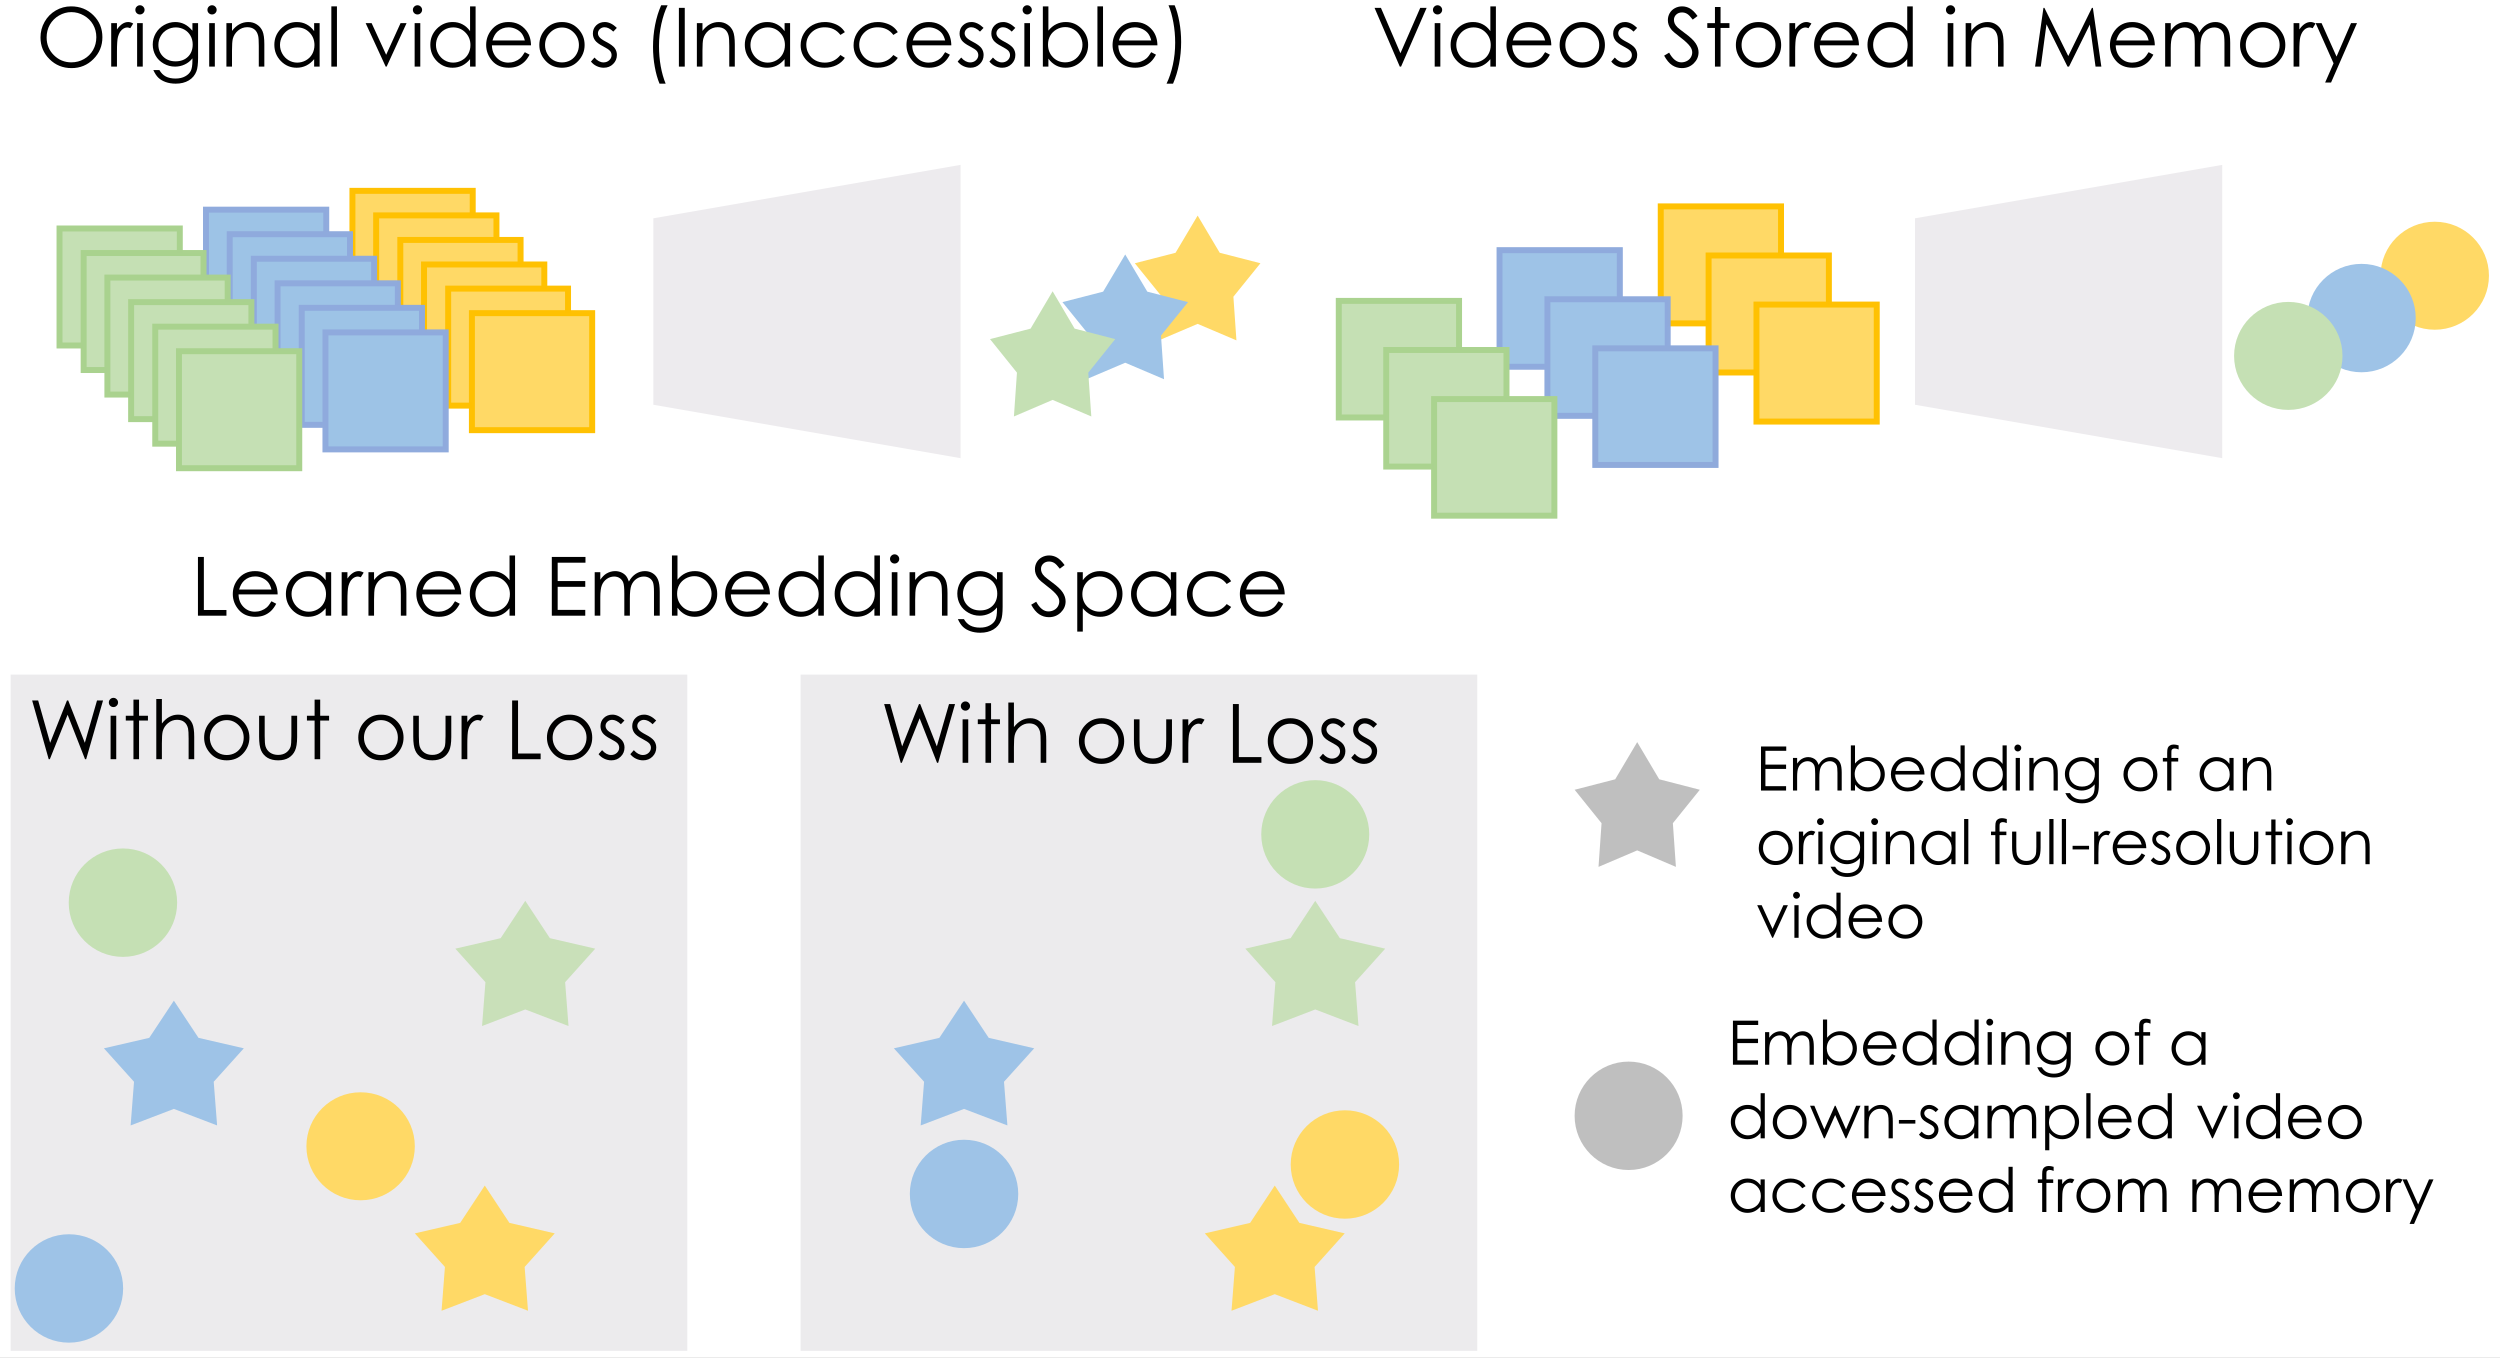 <?xml version="1.0" encoding="UTF-8"?>
<svg xmlns="http://www.w3.org/2000/svg" xmlns:xlink="http://www.w3.org/1999/xlink" width="733.32pt" height="398.28pt" viewBox="0 0 733.32 398.28" version="1.1">
<rect x="0" y="0" width="733.32" height="398.28" fill="#808080" stroke="none"/>
<defs>
<g>
<symbol overflow="visible" id="glyph0-0">
<path style="stroke:none;" d="M 3 0 L 3 -15 L 15 -15 L 15 0 Z M 3.375 -0.375 L 14.625 -0.375 L 14.625 -14.625 L 3.375 -14.625 Z M 3.375 -0.375 "/>
</symbol>
<symbol overflow="visible" id="glyph0-1">
<path style="stroke:none;" d="M 2.094 -17.234 L 3.828 -17.234 L 3.828 -1.672 L 10.453 -1.672 L 10.453 0 L 2.094 0 Z M 2.094 -17.234 "/>
</symbol>
<symbol overflow="visible" id="glyph0-2">
<path style="stroke:none;" d="M 12.562 -4.234 L 13.953 -3.5 C 13.492 -2.613 12.965 -1.895 12.375 -1.344 C 11.781 -0.801 11.113 -0.383 10.375 -0.094 C 9.633 0.184 8.793 0.328 7.859 0.328 C 5.773 0.328 4.145 -0.352 2.969 -1.719 C 1.801 -3.082 1.219 -4.625 1.219 -6.344 C 1.219 -7.957 1.711 -9.398 2.703 -10.672 C 3.961 -12.273 5.648 -13.078 7.766 -13.078 C 9.93 -13.078 11.664 -12.254 12.969 -10.609 C 13.883 -9.441 14.352 -7.988 14.375 -6.25 L 2.906 -6.25 C 2.934 -4.758 3.41 -3.539 4.328 -2.594 C 5.242 -1.645 6.375 -1.172 7.719 -1.172 C 8.363 -1.172 8.992 -1.285 9.609 -1.516 C 10.223 -1.742 10.742 -2.047 11.172 -2.422 C 11.598 -2.793 12.062 -3.398 12.562 -4.234 Z M 12.562 -7.672 C 12.344 -8.543 12.023 -9.242 11.609 -9.766 C 11.191 -10.285 10.637 -10.707 9.953 -11.031 C 9.266 -11.352 8.539 -11.516 7.781 -11.516 C 6.531 -11.516 5.457 -11.105 4.562 -10.297 C 3.906 -9.711 3.41 -8.836 3.078 -7.672 Z M 12.562 -7.672 "/>
</symbol>
<symbol overflow="visible" id="glyph0-3">
<path style="stroke:none;" d="M 14.531 -12.75 L 14.531 0 L 12.922 0 L 12.922 -2.188 C 12.234 -1.352 11.457 -0.723 10.594 -0.297 C 9.738 0.117 8.805 0.328 7.797 0.328 C 5.992 0.328 4.449 -0.32 3.172 -1.625 C 1.891 -2.934 1.25 -4.531 1.25 -6.406 C 1.25 -8.246 1.895 -9.82 3.188 -11.125 C 4.477 -12.426 6.031 -13.078 7.844 -13.078 C 8.883 -13.078 9.828 -12.852 10.672 -12.406 C 11.523 -11.969 12.273 -11.301 12.922 -10.406 L 12.922 -12.75 Z M 7.969 -11.5 C 7.051 -11.5 6.207 -11.273 5.438 -10.828 C 4.664 -10.379 4.051 -9.746 3.594 -8.938 C 3.133 -8.125 2.906 -7.262 2.906 -6.359 C 2.906 -5.453 3.133 -4.586 3.594 -3.766 C 4.059 -2.953 4.68 -2.316 5.453 -1.859 C 6.23 -1.398 7.066 -1.172 7.953 -1.172 C 8.855 -1.172 9.711 -1.395 10.516 -1.844 C 11.316 -2.301 11.93 -2.914 12.359 -3.688 C 12.793 -4.465 13.016 -5.344 13.016 -6.312 C 13.016 -7.777 12.527 -9.008 11.562 -10 C 10.594 -10.996 9.395 -11.5 7.969 -11.5 Z M 7.969 -11.5 "/>
</symbol>
<symbol overflow="visible" id="glyph0-4">
<path style="stroke:none;" d="M 1.203 -12.75 L 2.891 -12.75 L 2.891 -10.891 C 3.387 -11.617 3.914 -12.164 4.469 -12.531 C 5.02 -12.895 5.598 -13.078 6.203 -13.078 C 6.648 -13.078 7.133 -12.93 7.656 -12.641 L 6.797 -11.266 C 6.453 -11.41 6.164 -11.484 5.938 -11.484 C 5.383 -11.484 4.852 -11.258 4.344 -10.812 C 3.844 -10.363 3.457 -9.664 3.188 -8.719 C 2.988 -7.988 2.891 -6.52 2.891 -4.312 L 2.891 0 L 1.203 0 Z M 1.203 -12.75 "/>
</symbol>
<symbol overflow="visible" id="glyph0-5">
<path style="stroke:none;" d="M 1.828 -12.75 L 3.469 -12.75 L 3.469 -10.469 C 4.121 -11.34 4.848 -11.992 5.641 -12.422 C 6.441 -12.855 7.312 -13.078 8.25 -13.078 C 9.207 -13.078 10.051 -12.832 10.781 -12.344 C 11.52 -11.863 12.066 -11.211 12.422 -10.391 C 12.773 -9.578 12.953 -8.301 12.953 -6.562 L 12.953 0 L 11.328 0 L 11.328 -6.078 C 11.328 -7.543 11.262 -8.531 11.141 -9.031 C 10.941 -9.871 10.57 -10.504 10.031 -10.922 C 9.488 -11.348 8.785 -11.562 7.922 -11.562 C 6.93 -11.562 6.039 -11.23 5.25 -10.578 C 4.469 -9.922 3.949 -9.105 3.703 -8.141 C 3.547 -7.516 3.469 -6.355 3.469 -4.672 L 3.469 0 L 1.828 0 Z M 1.828 -12.75 "/>
</symbol>
<symbol overflow="visible" id="glyph0-6">
<path style="stroke:none;" d="M 14.562 -17.672 L 14.562 0 L 12.938 0 L 12.938 -2.188 C 12.25 -1.352 11.477 -0.723 10.625 -0.297 C 9.77 0.117 8.832 0.328 7.812 0.328 C 6.008 0.328 4.465 -0.32 3.188 -1.625 C 1.914 -2.934 1.281 -4.531 1.281 -6.406 C 1.281 -8.246 1.922 -9.82 3.203 -11.125 C 4.492 -12.426 6.047 -13.078 7.859 -13.078 C 8.91 -13.078 9.859 -12.852 10.703 -12.406 C 11.555 -11.969 12.301 -11.301 12.938 -10.406 L 12.938 -17.672 Z M 8 -11.5 C 7.082 -11.5 6.23 -11.273 5.453 -10.828 C 4.68 -10.379 4.066 -9.746 3.609 -8.938 C 3.16 -8.125 2.938 -7.262 2.938 -6.359 C 2.938 -5.453 3.164 -4.586 3.625 -3.766 C 4.082 -2.953 4.695 -2.316 5.469 -1.859 C 6.246 -1.398 7.086 -1.172 7.984 -1.172 C 8.879 -1.172 9.727 -1.395 10.531 -1.844 C 11.34 -2.301 11.961 -2.914 12.391 -3.688 C 12.824 -4.465 13.047 -5.344 13.047 -6.312 C 13.047 -7.777 12.555 -9.008 11.578 -10 C 10.609 -10.996 9.414 -11.5 8 -11.5 Z M 8 -11.5 "/>
</symbol>
<symbol overflow="visible" id="glyph0-7">
<path style="stroke:none;" d=""/>
</symbol>
<symbol overflow="visible" id="glyph0-8">
<path style="stroke:none;" d="M 2.109 -17.234 L 11.984 -17.234 L 11.984 -15.547 L 3.828 -15.547 L 3.828 -10.156 L 11.922 -10.156 L 11.922 -8.469 L 3.828 -8.469 L 3.828 -1.703 L 11.922 -1.703 L 11.922 0 L 2.109 0 Z M 2.109 -17.234 "/>
</symbol>
<symbol overflow="visible" id="glyph0-9">
<path style="stroke:none;" d="M 1.812 -12.75 L 3.453 -12.75 L 3.453 -10.547 C 4.012 -11.355 4.598 -11.953 5.203 -12.328 C 6.035 -12.824 6.906 -13.078 7.812 -13.078 C 8.434 -13.078 9.023 -12.957 9.578 -12.719 C 10.129 -12.477 10.582 -12.152 10.938 -11.75 C 11.289 -11.344 11.594 -10.762 11.844 -10.016 C 12.395 -11.012 13.078 -11.773 13.891 -12.297 C 14.711 -12.816 15.598 -13.078 16.547 -13.078 C 17.43 -13.078 18.211 -12.852 18.891 -12.406 C 19.566 -11.969 20.066 -11.348 20.391 -10.547 C 20.723 -9.754 20.891 -8.559 20.891 -6.969 L 20.891 0 L 19.203 0 L 19.203 -6.969 C 19.203 -8.332 19.102 -9.27 18.906 -9.781 C 18.719 -10.289 18.383 -10.703 17.906 -11.016 C 17.438 -11.324 16.871 -11.484 16.219 -11.484 C 15.426 -11.484 14.695 -11.246 14.031 -10.781 C 13.375 -10.312 12.887 -9.684 12.578 -8.906 C 12.273 -8.125 12.125 -6.82 12.125 -5 L 12.125 0 L 10.5 0 L 10.5 -6.531 C 10.5 -8.07 10.398 -9.113 10.203 -9.656 C 10.016 -10.207 9.68 -10.648 9.203 -10.984 C 8.734 -11.316 8.168 -11.484 7.516 -11.484 C 6.754 -11.484 6.039 -11.254 5.375 -10.797 C 4.719 -10.336 4.23 -9.723 3.922 -8.953 C 3.609 -8.18 3.453 -6.996 3.453 -5.406 L 3.453 0 L 1.812 0 Z M 1.812 -12.75 "/>
</symbol>
<symbol overflow="visible" id="glyph0-10">
<path style="stroke:none;" d="M 1.938 0 L 1.938 -17.672 L 3.562 -17.672 L 3.562 -10.562 C 4.246 -11.402 5.02 -12.035 5.875 -12.453 C 6.727 -12.867 7.66 -13.078 8.672 -13.078 C 10.473 -13.078 12.016 -12.418 13.297 -11.109 C 14.574 -9.805 15.219 -8.223 15.219 -6.359 C 15.219 -4.516 14.57 -2.934 13.281 -1.625 C 11.988 -0.32 10.434 0.328 8.625 0.328 C 7.582 0.328 6.637 0.102 5.797 -0.344 C 4.953 -0.789 4.207 -1.457 3.562 -2.344 L 3.562 0 Z M 8.5 -1.25 C 9.414 -1.25 10.258 -1.473 11.031 -1.922 C 11.801 -2.379 12.414 -3.016 12.875 -3.828 C 13.332 -4.637 13.562 -5.5 13.562 -6.406 C 13.562 -7.309 13.324 -8.172 12.859 -8.984 C 12.398 -9.805 11.777 -10.445 11 -10.906 C 10.227 -11.363 9.398 -11.594 8.516 -11.594 C 7.617 -11.594 6.762 -11.363 5.953 -10.906 C 5.148 -10.445 4.527 -9.832 4.094 -9.062 C 3.664 -8.289 3.453 -7.418 3.453 -6.453 C 3.453 -4.973 3.938 -3.73 4.906 -2.734 C 5.871 -1.742 7.07 -1.25 8.5 -1.25 Z M 8.5 -1.25 "/>
</symbol>
<symbol overflow="visible" id="glyph0-11">
<path style="stroke:none;" d="M 2.406 -18 C 2.777 -18 3.098 -17.863 3.359 -17.594 C 3.629 -17.332 3.766 -17.012 3.766 -16.641 C 3.766 -16.273 3.629 -15.957 3.359 -15.688 C 3.098 -15.426 2.777 -15.297 2.406 -15.297 C 2.039 -15.297 1.723 -15.426 1.453 -15.688 C 1.191 -15.957 1.062 -16.273 1.062 -16.641 C 1.062 -17.012 1.191 -17.332 1.453 -17.594 C 1.723 -17.863 2.039 -18 2.406 -18 Z M 1.578 -12.75 L 3.234 -12.75 L 3.234 0 L 1.578 0 Z M 1.578 -12.75 "/>
</symbol>
<symbol overflow="visible" id="glyph0-12">
<path style="stroke:none;" d="M 12.812 -12.75 L 14.469 -12.75 L 14.469 -2.594 C 14.469 -0.801 14.309 0.508 14 1.344 C 13.562 2.508 12.809 3.41 11.75 4.047 C 10.688 4.68 9.41 5 7.922 5 C 6.828 5 5.84 4.84 4.969 4.531 C 4.102 4.219 3.395 3.801 2.844 3.281 C 2.301 2.77 1.801 2.012 1.344 1.016 L 3.125 1.016 C 3.602 1.855 4.223 2.484 4.984 2.891 C 5.754 3.293 6.707 3.5 7.844 3.5 C 8.957 3.5 9.898 3.285 10.672 2.859 C 11.441 2.441 11.988 1.914 12.312 1.281 C 12.645 0.656 12.812 -0.359 12.812 -1.766 L 12.812 -2.422 C 12.195 -1.641 11.441 -1.039 10.547 -0.625 C 9.66 -0.207 8.715 0 7.719 0 C 6.539 0 5.434 -0.289 4.406 -0.875 C 3.375 -1.457 2.574 -2.238 2.016 -3.219 C 1.453 -4.207 1.172 -5.289 1.172 -6.469 C 1.172 -7.645 1.461 -8.742 2.047 -9.766 C 2.637 -10.785 3.453 -11.594 4.484 -12.188 C 5.512 -12.777 6.609 -13.078 7.766 -13.078 C 8.711 -13.078 9.598 -12.879 10.422 -12.484 C 11.242 -12.086 12.039 -11.434 12.812 -10.531 Z M 7.969 -11.5 C 7.039 -11.5 6.176 -11.273 5.375 -10.828 C 4.582 -10.379 3.957 -9.754 3.5 -8.953 C 3.051 -8.16 2.828 -7.305 2.828 -6.391 C 2.828 -4.992 3.297 -3.836 4.234 -2.922 C 5.168 -2.004 6.383 -1.547 7.875 -1.547 C 9.383 -1.547 10.598 -2 11.516 -2.906 C 12.43 -3.809 12.891 -5.004 12.891 -6.484 C 12.891 -7.441 12.676 -8.297 12.25 -9.047 C 11.832 -9.805 11.238 -10.406 10.469 -10.844 C 9.695 -11.277 8.863 -11.5 7.969 -11.5 Z M 7.969 -11.5 "/>
</symbol>
<symbol overflow="visible" id="glyph0-13">
<path style="stroke:none;" d="M 0.312 -3.219 L 1.781 -4.094 C 2.809 -2.195 4.004 -1.25 5.359 -1.25 C 5.93 -1.25 6.473 -1.379 6.984 -1.641 C 7.492 -1.91 7.879 -2.27 8.141 -2.719 C 8.41 -3.176 8.547 -3.66 8.547 -4.172 C 8.547 -4.754 8.348 -5.32 7.953 -5.875 C 7.422 -6.633 6.434 -7.555 5 -8.641 C 3.562 -9.723 2.668 -10.508 2.328 -11 C 1.711 -11.809 1.406 -12.688 1.406 -13.625 C 1.406 -14.371 1.582 -15.055 1.938 -15.672 C 2.301 -16.293 2.805 -16.785 3.453 -17.141 C 4.105 -17.492 4.82 -17.672 5.594 -17.672 C 6.402 -17.672 7.164 -17.465 7.875 -17.062 C 8.582 -16.664 9.328 -15.926 10.109 -14.844 L 8.703 -13.781 C 8.055 -14.645 7.504 -15.211 7.047 -15.484 C 6.586 -15.754 6.09 -15.891 5.562 -15.891 C 4.863 -15.891 4.289 -15.676 3.844 -15.25 C 3.406 -14.832 3.188 -14.316 3.188 -13.703 C 3.188 -13.328 3.266 -12.961 3.422 -12.609 C 3.574 -12.254 3.863 -11.871 4.281 -11.469 C 4.508 -11.25 5.25 -10.668 6.5 -9.734 C 7.996 -8.641 9.023 -7.66 9.578 -6.797 C 10.129 -5.941 10.406 -5.074 10.406 -4.203 C 10.406 -2.953 9.93 -1.863 8.984 -0.938 C 8.035 -0.02 6.879 0.438 5.516 0.438 C 4.473 0.438 3.523 0.152 2.672 -0.406 C 1.816 -0.965 1.027 -1.906 0.312 -3.219 Z M 0.312 -3.219 "/>
</symbol>
<symbol overflow="visible" id="glyph0-14">
<path style="stroke:none;" d="M 1.859 -12.75 L 3.484 -12.75 L 3.484 -10.406 C 4.129 -11.301 4.875 -11.969 5.719 -12.406 C 6.559 -12.852 7.504 -13.078 8.547 -13.078 C 10.355 -13.078 11.906 -12.426 13.188 -11.125 C 14.477 -9.82 15.125 -8.246 15.125 -6.406 C 15.125 -4.531 14.48 -2.934 13.203 -1.625 C 11.93 -0.32 10.395 0.328 8.594 0.328 C 7.57 0.328 6.633 0.117 5.781 -0.297 C 4.938 -0.723 4.168 -1.352 3.484 -2.188 L 3.484 4.672 L 1.859 4.672 Z M 8.422 -11.5 C 6.992 -11.5 5.789 -10.996 4.812 -10 C 3.844 -9.008 3.359 -7.777 3.359 -6.312 C 3.359 -5.344 3.578 -4.465 4.016 -3.688 C 4.449 -2.914 5.07 -2.301 5.875 -1.844 C 6.684 -1.395 7.539 -1.172 8.438 -1.172 C 9.32 -1.172 10.148 -1.398 10.922 -1.859 C 11.699 -2.316 12.32 -2.953 12.781 -3.766 C 13.246 -4.586 13.484 -5.453 13.484 -6.359 C 13.484 -7.262 13.254 -8.125 12.797 -8.938 C 12.336 -9.746 11.715 -10.379 10.938 -10.828 C 10.164 -11.273 9.324 -11.5 8.422 -11.5 Z M 8.422 -11.5 "/>
</symbol>
<symbol overflow="visible" id="glyph0-15">
<path style="stroke:none;" d="M 14.203 -10.109 L 12.906 -9.297 C 11.781 -10.785 10.242 -11.531 8.297 -11.531 C 6.742 -11.531 5.449 -11.027 4.422 -10.031 C 3.398 -9.031 2.891 -7.816 2.891 -6.391 C 2.891 -5.461 3.125 -4.586 3.594 -3.766 C 4.059 -2.941 4.707 -2.301 5.531 -1.844 C 6.363 -1.395 7.289 -1.172 8.312 -1.172 C 10.184 -1.172 11.719 -1.914 12.906 -3.406 L 14.203 -2.562 C 13.598 -1.645 12.777 -0.93 11.75 -0.422 C 10.719 0.074 9.543 0.328 8.234 0.328 C 6.223 0.328 4.551 -0.312 3.219 -1.594 C 1.895 -2.871 1.234 -4.43 1.234 -6.266 C 1.234 -7.504 1.539 -8.648 2.156 -9.703 C 2.777 -10.762 3.633 -11.594 4.719 -12.188 C 5.809 -12.777 7.031 -13.078 8.375 -13.078 C 9.215 -13.078 10.031 -12.945 10.812 -12.688 C 11.59 -12.438 12.254 -12.102 12.797 -11.688 C 13.348 -11.27 13.816 -10.742 14.203 -10.109 Z M 14.203 -10.109 "/>
</symbol>
<symbol overflow="visible" id="glyph0-16">
<path style="stroke:none;" d="M 1.125 -17.234 L 2.891 -17.234 L 6.406 -4.812 L 11.344 -17.234 L 11.703 -17.234 L 16.578 -4.812 L 20.156 -17.234 L 21.922 -17.234 L 16.969 0 L 16.641 0 L 11.531 -13.047 L 6.312 0 L 5.984 0 Z M 1.125 -17.234 "/>
</symbol>
<symbol overflow="visible" id="glyph0-17">
<path style="stroke:none;" d="M 3.266 -17.484 L 4.906 -17.484 L 4.906 -12.75 L 7.516 -12.75 L 7.516 -11.344 L 4.906 -11.344 L 4.906 0 L 3.266 0 L 3.266 -11.344 L 1.016 -11.344 L 1.016 -12.75 L 3.266 -12.75 Z M 3.266 -17.484 "/>
</symbol>
<symbol overflow="visible" id="glyph0-18">
<path style="stroke:none;" d="M 1.828 -17.672 L 3.469 -17.672 L 3.469 -10.469 C 4.133 -11.34 4.863 -11.992 5.656 -12.422 C 6.457 -12.855 7.32 -13.078 8.25 -13.078 C 9.207 -13.078 10.051 -12.832 10.781 -12.344 C 11.52 -11.863 12.066 -11.211 12.422 -10.391 C 12.773 -9.578 12.953 -8.301 12.953 -6.562 L 12.953 0 L 11.312 0 L 11.312 -6.078 C 11.312 -7.543 11.254 -8.531 11.141 -9.031 C 10.93 -9.871 10.555 -10.504 10.016 -10.922 C 9.484 -11.348 8.785 -11.562 7.922 -11.562 C 6.93 -11.562 6.039 -11.23 5.25 -10.578 C 4.469 -9.922 3.949 -9.105 3.703 -8.141 C 3.547 -7.516 3.469 -6.355 3.469 -4.672 L 3.469 0 L 1.828 0 Z M 1.828 -17.672 "/>
</symbol>
<symbol overflow="visible" id="glyph0-19">
<path style="stroke:none;" d="M 7.859 -13.078 C 9.824 -13.078 11.453 -12.367 12.734 -10.953 C 13.91 -9.648 14.5 -8.113 14.5 -6.344 C 14.5 -4.562 13.879 -3.004 12.641 -1.672 C 11.398 -0.336 9.805 0.328 7.859 0.328 C 5.91 0.328 4.316 -0.336 3.078 -1.672 C 1.836 -3.004 1.219 -4.562 1.219 -6.344 C 1.219 -8.102 1.805 -9.633 2.984 -10.938 C 4.262 -12.363 5.891 -13.078 7.859 -13.078 Z M 7.859 -11.469 C 6.504 -11.469 5.336 -10.961 4.359 -9.953 C 3.379 -8.953 2.891 -7.738 2.891 -6.312 C 2.891 -5.383 3.113 -4.52 3.562 -3.719 C 4.008 -2.926 4.609 -2.309 5.359 -1.875 C 6.117 -1.445 6.953 -1.234 7.859 -1.234 C 8.762 -1.234 9.598 -1.445 10.359 -1.875 C 11.117 -2.309 11.719 -2.926 12.156 -3.719 C 12.602 -4.52 12.828 -5.383 12.828 -6.312 C 12.828 -7.738 12.336 -8.953 11.359 -9.953 C 10.379 -10.961 9.211 -11.469 7.859 -11.469 Z M 7.859 -11.469 "/>
</symbol>
<symbol overflow="visible" id="glyph0-20">
<path style="stroke:none;" d="M 1.625 -12.75 L 3.266 -12.75 L 3.266 -6.797 C 3.266 -5.348 3.344 -4.348 3.5 -3.797 C 3.738 -3.016 4.188 -2.395 4.844 -1.938 C 5.508 -1.488 6.297 -1.266 7.203 -1.266 C 8.117 -1.266 8.895 -1.484 9.531 -1.922 C 10.164 -2.367 10.609 -2.953 10.859 -3.672 C 11.012 -4.16 11.094 -5.203 11.094 -6.797 L 11.094 -12.75 L 12.781 -12.75 L 12.781 -6.5 C 12.781 -4.738 12.57 -3.41 12.156 -2.516 C 11.75 -1.629 11.133 -0.93 10.312 -0.422 C 9.488 0.074 8.449 0.328 7.203 0.328 C 5.961 0.328 4.926 0.074 4.094 -0.422 C 3.258 -0.93 2.637 -1.633 2.234 -2.531 C 1.828 -3.434 1.625 -4.797 1.625 -6.609 Z M 1.625 -12.75 "/>
</symbol>
<symbol overflow="visible" id="glyph0-21">
<path style="stroke:none;" d="M 8.234 -11.359 L 7.188 -10.266 C 6.312 -11.117 5.457 -11.547 4.625 -11.547 C 4.094 -11.547 3.633 -11.367 3.25 -11.016 C 2.875 -10.66 2.688 -10.246 2.688 -9.781 C 2.688 -9.375 2.844 -8.98 3.156 -8.609 C 3.465 -8.223 4.125 -7.77 5.125 -7.25 C 6.34 -6.625 7.172 -6.012 7.609 -5.422 C 8.035 -4.828 8.25 -4.16 8.25 -3.422 C 8.25 -2.379 7.879 -1.492 7.141 -0.766 C 6.41 -0.035 5.492 0.328 4.391 0.328 C 3.66 0.328 2.961 0.164 2.297 -0.156 C 1.629 -0.477 1.074 -0.922 0.641 -1.484 L 1.672 -2.656 C 2.504 -1.707 3.391 -1.234 4.328 -1.234 C 4.98 -1.234 5.539 -1.441 6 -1.859 C 6.457 -2.285 6.688 -2.785 6.688 -3.359 C 6.688 -3.824 6.535 -4.242 6.234 -4.609 C 5.93 -4.961 5.242 -5.414 4.172 -5.969 C 3.023 -6.559 2.242 -7.145 1.828 -7.719 C 1.41 -8.301 1.203 -8.961 1.203 -9.703 C 1.203 -10.668 1.531 -11.473 2.188 -12.109 C 2.852 -12.754 3.691 -13.078 4.703 -13.078 C 5.867 -13.078 7.047 -12.504 8.234 -11.359 Z M 8.234 -11.359 "/>
</symbol>
<symbol overflow="visible" id="glyph1-0">
<path style="stroke:none;" d="M 2.25 0 L 2.25 -11.25 L 11.25 -11.25 L 11.25 0 Z M 2.531 -0.281 L 10.969 -0.281 L 10.969 -10.969 L 2.531 -10.969 Z M 2.531 -0.281 "/>
</symbol>
<symbol overflow="visible" id="glyph1-1">
<path style="stroke:none;" d="M 1.578 -12.922 L 8.984 -12.922 L 8.984 -11.656 L 2.875 -11.656 L 2.875 -7.609 L 8.938 -7.609 L 8.938 -6.344 L 2.875 -6.344 L 2.875 -1.281 L 8.938 -1.281 L 8.938 0 L 1.578 0 Z M 1.578 -12.922 "/>
</symbol>
<symbol overflow="visible" id="glyph1-2">
<path style="stroke:none;" d="M 1.359 -9.562 L 2.578 -9.562 L 2.578 -7.906 C 3.004 -8.52 3.445 -8.969 3.906 -9.25 C 4.52 -9.621 5.172 -9.812 5.859 -9.812 C 6.324 -9.812 6.77 -9.715 7.188 -9.531 C 7.602 -9.352 7.941 -9.113 8.203 -8.812 C 8.461 -8.508 8.691 -8.074 8.891 -7.516 C 9.293 -8.262 9.805 -8.832 10.422 -9.219 C 11.035 -9.613 11.695 -9.812 12.406 -9.812 C 13.07 -9.812 13.656 -9.645 14.156 -9.312 C 14.664 -8.977 15.039 -8.508 15.281 -7.906 C 15.527 -7.312 15.656 -6.414 15.656 -5.219 L 15.656 0 L 14.406 0 L 14.406 -5.219 C 14.406 -6.246 14.332 -6.953 14.188 -7.328 C 14.039 -7.711 13.789 -8.02 13.438 -8.25 C 13.082 -8.488 12.66 -8.609 12.172 -8.609 C 11.566 -8.609 11.012 -8.43 10.516 -8.078 C 10.023 -7.734 9.664 -7.262 9.438 -6.672 C 9.207 -6.086 9.094 -5.113 9.094 -3.75 L 9.094 0 L 7.875 0 L 7.875 -4.891 C 7.875 -6.043 7.801 -6.828 7.656 -7.234 C 7.508 -7.648 7.258 -7.984 6.906 -8.234 C 6.551 -8.48 6.129 -8.609 5.641 -8.609 C 5.066 -8.609 4.527 -8.434 4.031 -8.094 C 3.539 -7.75 3.176 -7.285 2.938 -6.703 C 2.695 -6.129 2.578 -5.242 2.578 -4.047 L 2.578 0 L 1.359 0 Z M 1.359 -9.562 "/>
</symbol>
<symbol overflow="visible" id="glyph1-3">
<path style="stroke:none;" d="M 1.453 0 L 1.453 -13.25 L 2.672 -13.25 L 2.672 -7.922 C 3.191 -8.555 3.77 -9.031 4.406 -9.344 C 5.039 -9.652 5.738 -9.812 6.5 -9.812 C 7.852 -9.812 9.008 -9.316 9.969 -8.328 C 10.926 -7.348 11.406 -6.16 11.406 -4.766 C 11.406 -3.379 10.918 -2.195 9.953 -1.219 C 8.992 -0.238 7.832 0.25 6.469 0.25 C 5.688 0.25 4.977 0.082 4.344 -0.25 C 3.719 -0.582 3.16 -1.086 2.672 -1.766 L 2.672 0 Z M 6.375 -0.938 C 7.059 -0.938 7.691 -1.102 8.266 -1.438 C 8.848 -1.777 9.312 -2.254 9.656 -2.859 C 9.996 -3.473 10.172 -4.117 10.172 -4.797 C 10.172 -5.473 9.992 -6.117 9.641 -6.734 C 9.297 -7.355 8.832 -7.836 8.25 -8.172 C 7.676 -8.512 7.055 -8.688 6.391 -8.688 C 5.711 -8.688 5.07 -8.512 4.469 -8.172 C 3.863 -7.836 3.395 -7.379 3.062 -6.797 C 2.738 -6.211 2.578 -5.555 2.578 -4.828 C 2.578 -3.723 2.941 -2.793 3.672 -2.047 C 4.398 -1.305 5.301 -0.938 6.375 -0.938 Z M 6.375 -0.938 "/>
</symbol>
<symbol overflow="visible" id="glyph1-4">
<path style="stroke:none;" d="M 9.422 -3.172 L 10.453 -2.625 C 10.117 -1.957 9.727 -1.414 9.281 -1 C 8.832 -0.594 8.324 -0.277 7.766 -0.062 C 7.211 0.145 6.586 0.25 5.891 0.25 C 4.328 0.25 3.105 -0.258 2.234 -1.281 C 1.359 -2.309 0.922 -3.469 0.922 -4.75 C 0.922 -5.965 1.289 -7.051 2.031 -8 C 2.977 -9.207 4.238 -9.812 5.812 -9.812 C 7.445 -9.812 8.75 -9.191 9.719 -7.953 C 10.414 -7.078 10.77 -5.988 10.781 -4.688 L 2.188 -4.688 C 2.207 -3.57 2.555 -2.652 3.234 -1.938 C 3.918 -1.227 4.77 -0.875 5.781 -0.875 C 6.27 -0.875 6.742 -0.957 7.203 -1.125 C 7.66 -1.301 8.051 -1.531 8.375 -1.812 C 8.695 -2.09 9.047 -2.547 9.422 -3.172 Z M 9.422 -5.75 C 9.254 -6.402 9.012 -6.926 8.703 -7.312 C 8.391 -7.707 7.973 -8.023 7.453 -8.266 C 6.941 -8.504 6.402 -8.625 5.844 -8.625 C 4.906 -8.625 4.098 -8.32 3.422 -7.719 C 2.93 -7.281 2.555 -6.621 2.297 -5.75 Z M 9.422 -5.75 "/>
</symbol>
<symbol overflow="visible" id="glyph1-5">
<path style="stroke:none;" d="M 10.922 -13.25 L 10.922 0 L 9.703 0 L 9.703 -1.641 C 9.191 -1.016 8.613 -0.539 7.969 -0.219 C 7.32 0.09 6.617 0.25 5.859 0.25 C 4.504 0.25 3.348 -0.238 2.391 -1.219 C 1.43 -2.207 0.953 -3.406 0.953 -4.812 C 0.953 -6.184 1.438 -7.363 2.406 -8.344 C 3.371 -9.32 4.535 -9.812 5.891 -9.812 C 6.68 -9.812 7.395 -9.645 8.031 -9.312 C 8.664 -8.977 9.223 -8.477 9.703 -7.812 L 9.703 -13.25 Z M 6 -8.625 C 5.312 -8.625 4.676 -8.449 4.094 -8.109 C 3.508 -7.773 3.043 -7.301 2.703 -6.688 C 2.367 -6.082 2.203 -5.441 2.203 -4.766 C 2.203 -4.086 2.375 -3.441 2.719 -2.828 C 3.059 -2.211 3.523 -1.73 4.109 -1.391 C 4.691 -1.047 5.316 -0.875 5.984 -0.875 C 6.66 -0.875 7.301 -1.047 7.906 -1.391 C 8.508 -1.73 8.973 -2.191 9.297 -2.766 C 9.617 -3.348 9.781 -4.004 9.781 -4.734 C 9.781 -5.836 9.414 -6.758 8.688 -7.5 C 7.957 -8.246 7.059 -8.625 6 -8.625 Z M 6 -8.625 "/>
</symbol>
<symbol overflow="visible" id="glyph1-6">
<path style="stroke:none;" d="M 1.797 -13.5 C 2.074 -13.5 2.316 -13.398 2.516 -13.203 C 2.723 -13.004 2.828 -12.762 2.828 -12.484 C 2.828 -12.203 2.723 -11.961 2.516 -11.766 C 2.316 -11.566 2.074 -11.469 1.797 -11.469 C 1.523 -11.469 1.289 -11.566 1.094 -11.766 C 0.895 -11.961 0.797 -12.203 0.797 -12.484 C 0.797 -12.762 0.895 -13.004 1.094 -13.203 C 1.289 -13.398 1.523 -13.5 1.797 -13.5 Z M 1.188 -9.562 L 2.422 -9.562 L 2.422 0 L 1.188 0 Z M 1.188 -9.562 "/>
</symbol>
<symbol overflow="visible" id="glyph1-7">
<path style="stroke:none;" d="M 1.375 -9.562 L 2.609 -9.562 L 2.609 -7.844 C 3.098 -8.496 3.641 -8.988 4.234 -9.312 C 4.836 -9.645 5.488 -9.812 6.188 -9.812 C 6.902 -9.812 7.539 -9.629 8.094 -9.266 C 8.645 -8.898 9.051 -8.41 9.312 -7.797 C 9.582 -7.18 9.719 -6.223 9.719 -4.922 L 9.719 0 L 8.484 0 L 8.484 -4.562 C 8.484 -5.664 8.434 -6.398 8.344 -6.766 C 8.195 -7.398 7.918 -7.875 7.516 -8.188 C 7.117 -8.508 6.59 -8.672 5.938 -8.672 C 5.195 -8.672 4.527 -8.426 3.938 -7.938 C 3.352 -7.445 2.965 -6.836 2.781 -6.109 C 2.664 -5.629 2.609 -4.758 2.609 -3.5 L 2.609 0 L 1.375 0 Z M 1.375 -9.562 "/>
</symbol>
<symbol overflow="visible" id="glyph1-8">
<path style="stroke:none;" d="M 9.609 -9.562 L 10.844 -9.562 L 10.844 -1.938 C 10.844 -0.594 10.727 0.383 10.5 1 C 10.176 1.883 9.613 2.562 8.812 3.031 C 8.02 3.508 7.059 3.75 5.938 3.75 C 5.125 3.75 4.387 3.629 3.734 3.391 C 3.078 3.16 2.539 2.848 2.125 2.453 C 1.719 2.066 1.34 1.496 1 0.75 L 2.344 0.75 C 2.707 1.383 3.176 1.852 3.75 2.156 C 4.32 2.465 5.031 2.625 5.875 2.625 C 6.715 2.625 7.426 2.461 8 2.141 C 8.582 1.828 8.992 1.43 9.234 0.953 C 9.48 0.484 9.609 -0.273 9.609 -1.328 L 9.609 -1.812 C 9.141 -1.227 8.57 -0.777 7.906 -0.469 C 7.238 -0.156 6.527 0 5.781 0 C 4.906 0 4.074 -0.219 3.297 -0.656 C 2.523 -1.09 1.926 -1.68 1.5 -2.422 C 1.082 -3.16 0.875 -3.973 0.875 -4.859 C 0.875 -5.73 1.094 -6.551 1.531 -7.312 C 1.977 -8.082 2.586 -8.691 3.359 -9.141 C 4.137 -9.586 4.957 -9.812 5.812 -9.812 C 6.527 -9.812 7.195 -9.66 7.812 -9.359 C 8.434 -9.066 9.035 -8.582 9.609 -7.906 Z M 5.984 -8.625 C 5.285 -8.625 4.633 -8.449 4.031 -8.109 C 3.438 -7.773 2.965 -7.309 2.625 -6.719 C 2.289 -6.125 2.125 -5.48 2.125 -4.797 C 2.125 -3.742 2.473 -2.871 3.172 -2.188 C 3.879 -1.5 4.789 -1.156 5.906 -1.156 C 7.039 -1.156 7.953 -1.492 8.641 -2.172 C 9.324 -2.855 9.672 -3.754 9.672 -4.859 C 9.672 -5.574 9.508 -6.219 9.188 -6.781 C 8.875 -7.352 8.426 -7.801 7.844 -8.125 C 7.27 -8.457 6.648 -8.625 5.984 -8.625 Z M 5.984 -8.625 "/>
</symbol>
<symbol overflow="visible" id="glyph1-9">
<path style="stroke:none;" d=""/>
</symbol>
<symbol overflow="visible" id="glyph1-10">
<path style="stroke:none;" d="M 5.891 -9.812 C 7.367 -9.812 8.586 -9.273 9.547 -8.203 C 10.43 -7.234 10.875 -6.082 10.875 -4.75 C 10.875 -3.414 10.41 -2.246 9.484 -1.25 C 8.555 -0.25 7.355 0.25 5.891 0.25 C 4.43 0.25 3.238 -0.25 2.312 -1.25 C 1.383 -2.246 0.922 -3.414 0.922 -4.75 C 0.922 -6.07 1.359 -7.223 2.234 -8.203 C 3.199 -9.273 4.422 -9.812 5.891 -9.812 Z M 5.891 -8.609 C 4.879 -8.609 4.004 -8.227 3.266 -7.469 C 2.535 -6.719 2.172 -5.805 2.172 -4.734 C 2.172 -4.035 2.336 -3.387 2.672 -2.797 C 3.004 -2.203 3.453 -1.738 4.016 -1.406 C 4.586 -1.082 5.211 -0.922 5.891 -0.922 C 6.574 -0.922 7.203 -1.082 7.766 -1.406 C 8.336 -1.738 8.789 -2.203 9.125 -2.797 C 9.457 -3.387 9.625 -4.035 9.625 -4.734 C 9.625 -5.805 9.254 -6.719 8.516 -7.469 C 7.785 -8.227 6.91 -8.609 5.891 -8.609 Z M 5.891 -8.609 "/>
</symbol>
<symbol overflow="visible" id="glyph1-11">
<path style="stroke:none;" d="M 5.312 -13.25 L 5.312 -12.047 C 4.852 -12.242 4.465 -12.344 4.156 -12.344 C 3.906 -12.344 3.699 -12.289 3.547 -12.188 C 3.391 -12.094 3.289 -11.98 3.25 -11.859 C 3.207 -11.734 3.188 -11.398 3.188 -10.859 L 3.188 -9.562 L 5.188 -9.562 L 5.188 -8.516 L 3.188 -8.516 L 3.188 0 L 1.953 0 L 1.953 -8.516 L 0.688 -8.516 L 0.688 -9.562 L 1.953 -9.562 L 1.953 -11.062 C 1.953 -11.738 2.016 -12.223 2.141 -12.516 C 2.262 -12.816 2.477 -13.055 2.781 -13.234 C 3.082 -13.41 3.445 -13.5 3.875 -13.5 C 4.27 -13.5 4.75 -13.414 5.312 -13.25 Z M 5.312 -13.25 "/>
</symbol>
<symbol overflow="visible" id="glyph1-12">
<path style="stroke:none;" d="M 10.906 -9.562 L 10.906 0 L 9.688 0 L 9.688 -1.641 C 9.164 -1.016 8.582 -0.539 7.938 -0.219 C 7.301 0.09 6.602 0.25 5.844 0.25 C 4.488 0.25 3.332 -0.238 2.375 -1.219 C 1.414 -2.207 0.938 -3.406 0.938 -4.812 C 0.938 -6.184 1.422 -7.363 2.391 -8.344 C 3.355 -9.32 4.52 -9.812 5.875 -9.812 C 6.664 -9.812 7.379 -9.645 8.016 -9.312 C 8.648 -8.977 9.207 -8.477 9.688 -7.812 L 9.688 -9.562 Z M 5.984 -8.625 C 5.297 -8.625 4.66 -8.449 4.078 -8.109 C 3.492 -7.773 3.027 -7.301 2.688 -6.688 C 2.352 -6.082 2.188 -5.441 2.188 -4.766 C 2.188 -4.086 2.359 -3.441 2.703 -2.828 C 3.043 -2.211 3.508 -1.73 4.094 -1.391 C 4.676 -1.047 5.301 -0.875 5.969 -0.875 C 6.645 -0.875 7.285 -1.047 7.891 -1.391 C 8.492 -1.73 8.957 -2.191 9.281 -2.766 C 9.602 -3.348 9.766 -4.004 9.766 -4.734 C 9.766 -5.836 9.398 -6.758 8.672 -7.5 C 7.941 -8.246 7.043 -8.625 5.984 -8.625 Z M 5.984 -8.625 "/>
</symbol>
<symbol overflow="visible" id="glyph1-13">
<path style="stroke:none;" d="M 0.078 -9.562 L 1.344 -9.562 L 4.266 -2.625 L 7.344 -9.562 L 7.562 -9.562 L 10.625 -2.625 L 13.594 -9.562 L 14.875 -9.562 L 10.734 0 L 10.5 0 L 7.453 -6.844 L 4.391 0 L 4.156 0 Z M 0.078 -9.562 "/>
</symbol>
<symbol overflow="visible" id="glyph1-14">
<path style="stroke:none;" d="M 0.578 -5.391 L 5.406 -5.391 L 5.406 -4.328 L 0.578 -4.328 Z M 0.578 -5.391 "/>
</symbol>
<symbol overflow="visible" id="glyph1-15">
<path style="stroke:none;" d="M 6.172 -8.516 L 5.391 -7.703 C 4.734 -8.336 4.09 -8.656 3.469 -8.656 C 3.062 -8.656 2.715 -8.52 2.438 -8.25 C 2.156 -7.988 2.016 -7.684 2.016 -7.344 C 2.016 -7.031 2.129 -6.73 2.359 -6.453 C 2.598 -6.16 3.094 -5.82 3.844 -5.438 C 4.758 -4.969 5.379 -4.508 5.703 -4.062 C 6.023 -3.625 6.188 -3.121 6.188 -2.562 C 6.188 -1.781 5.91 -1.113 5.359 -0.562 C 4.805 -0.02 4.117 0.25 3.297 0.25 C 2.742 0.25 2.215 0.129 1.719 -0.109 C 1.219 -0.348 0.801 -0.68 0.469 -1.109 L 1.25 -1.984 C 1.871 -1.273 2.539 -0.922 3.25 -0.922 C 3.738 -0.922 4.156 -1.078 4.5 -1.391 C 4.84 -1.711 5.016 -2.086 5.016 -2.516 C 5.016 -2.867 4.898 -3.18 4.672 -3.453 C 4.441 -3.723 3.926 -4.062 3.125 -4.469 C 2.27 -4.914 1.684 -5.359 1.375 -5.797 C 1.062 -6.223 0.906 -6.719 0.906 -7.281 C 0.906 -8.008 1.148 -8.613 1.641 -9.094 C 2.137 -9.57 2.77 -9.812 3.531 -9.812 C 4.402 -9.812 5.285 -9.379 6.172 -8.516 Z M 6.172 -8.516 "/>
</symbol>
<symbol overflow="visible" id="glyph1-16">
<path style="stroke:none;" d="M 1.391 -9.562 L 2.609 -9.562 L 2.609 -7.812 C 3.098 -8.477 3.656 -8.977 4.281 -9.312 C 4.914 -9.645 5.625 -9.812 6.406 -9.812 C 7.77 -9.812 8.93 -9.32 9.891 -8.344 C 10.855 -7.363 11.344 -6.184 11.344 -4.812 C 11.344 -3.406 10.863 -2.207 9.906 -1.219 C 8.945 -0.238 7.789 0.25 6.438 0.25 C 5.676 0.25 4.977 0.09 4.344 -0.219 C 3.707 -0.539 3.129 -1.016 2.609 -1.641 L 2.609 3.5 L 1.391 3.5 Z M 6.312 -8.625 C 5.25 -8.625 4.348 -8.246 3.609 -7.5 C 2.879 -6.758 2.516 -5.836 2.516 -4.734 C 2.516 -4.004 2.676 -3.348 3 -2.766 C 3.332 -2.191 3.801 -1.73 4.406 -1.391 C 5.008 -1.047 5.648 -0.875 6.328 -0.875 C 6.992 -0.875 7.617 -1.047 8.203 -1.391 C 8.785 -1.73 9.25 -2.211 9.594 -2.828 C 9.934 -3.441 10.109 -4.086 10.109 -4.766 C 10.109 -5.441 9.934 -6.082 9.594 -6.688 C 9.25 -7.301 8.785 -7.773 8.203 -8.109 C 7.629 -8.449 6.996 -8.625 6.312 -8.625 Z M 6.312 -8.625 "/>
</symbol>
<symbol overflow="visible" id="glyph1-17">
<path style="stroke:none;" d="M 1.188 -13.25 L 2.422 -13.25 L 2.422 0 L 1.188 0 Z M 1.188 -13.25 "/>
</symbol>
<symbol overflow="visible" id="glyph1-18">
<path style="stroke:none;" d="M 0.469 -9.562 L 1.781 -9.562 L 4.969 -2.609 L 8.141 -9.562 L 9.469 -9.562 L 5.094 0 L 4.875 0 Z M 0.469 -9.562 "/>
</symbol>
<symbol overflow="visible" id="glyph1-19">
<path style="stroke:none;" d="M 0.906 -9.562 L 2.156 -9.562 L 2.156 -8.172 C 2.527 -8.711 2.926 -9.117 3.344 -9.391 C 3.758 -9.668 4.195 -9.812 4.656 -9.812 C 4.988 -9.812 5.348 -9.699 5.734 -9.484 L 5.094 -8.453 C 4.844 -8.555 4.629 -8.609 4.453 -8.609 C 4.035 -8.609 3.633 -8.441 3.25 -8.109 C 2.875 -7.773 2.586 -7.254 2.391 -6.547 C 2.234 -5.992 2.156 -4.887 2.156 -3.234 L 2.156 0 L 0.906 0 Z M 0.906 -9.562 "/>
</symbol>
<symbol overflow="visible" id="glyph1-20">
<path style="stroke:none;" d="M 1.219 -9.562 L 2.453 -9.562 L 2.453 -5.094 C 2.453 -4.008 2.508 -3.258 2.625 -2.844 C 2.801 -2.258 3.133 -1.793 3.625 -1.453 C 4.121 -1.117 4.719 -0.953 5.406 -0.953 C 6.09 -0.953 6.672 -1.113 7.141 -1.438 C 7.617 -1.77 7.953 -2.207 8.141 -2.75 C 8.262 -3.121 8.328 -3.906 8.328 -5.094 L 8.328 -9.562 L 9.578 -9.562 L 9.578 -4.875 C 9.578 -3.551 9.418 -2.555 9.109 -1.891 C 8.805 -1.223 8.34 -0.695 7.719 -0.312 C 7.102 0.059 6.332 0.25 5.406 0.25 C 4.477 0.25 3.699 0.059 3.078 -0.312 C 2.453 -0.695 1.98 -1.227 1.672 -1.906 C 1.367 -2.582 1.219 -3.598 1.219 -4.953 Z M 1.219 -9.562 "/>
</symbol>
<symbol overflow="visible" id="glyph1-21">
<path style="stroke:none;" d="M 2.438 -13.109 L 3.688 -13.109 L 3.688 -9.562 L 5.641 -9.562 L 5.641 -8.516 L 3.688 -8.516 L 3.688 0 L 2.438 0 L 2.438 -8.516 L 0.766 -8.516 L 0.766 -9.562 L 2.438 -9.562 Z M 2.438 -13.109 "/>
</symbol>
<symbol overflow="visible" id="glyph2-0">
<path style="stroke:none;" d="M 2.25 0 L 2.25 -11.25 L 11.25 -11.25 L 11.25 0 Z M 2.531 -0.281 L 10.969 -0.281 L 10.969 -10.969 L 2.531 -10.969 Z M 2.531 -0.281 "/>
</symbol>
<symbol overflow="visible" id="glyph2-1">
<path style="stroke:none;" d="M 10.906 -9.562 L 10.906 0 L 9.688 0 L 9.688 -1.641 C 9.164 -1.016 8.582 -0.539 7.938 -0.219 C 7.301 0.09 6.602 0.25 5.844 0.25 C 4.488 0.25 3.332 -0.238 2.375 -1.219 C 1.414 -2.207 0.938 -3.406 0.938 -4.812 C 0.938 -6.184 1.422 -7.363 2.391 -8.344 C 3.355 -9.32 4.52 -9.812 5.875 -9.812 C 6.664 -9.812 7.379 -9.645 8.016 -9.312 C 8.648 -8.977 9.207 -8.477 9.688 -7.812 L 9.688 -9.562 Z M 5.984 -8.625 C 5.297 -8.625 4.66 -8.449 4.078 -8.109 C 3.492 -7.773 3.027 -7.301 2.688 -6.688 C 2.352 -6.082 2.188 -5.441 2.188 -4.766 C 2.188 -4.086 2.359 -3.441 2.703 -2.828 C 3.043 -2.211 3.508 -1.73 4.094 -1.391 C 4.676 -1.047 5.301 -0.875 5.969 -0.875 C 6.645 -0.875 7.285 -1.047 7.891 -1.391 C 8.492 -1.73 8.957 -2.191 9.281 -2.766 C 9.602 -3.348 9.766 -4.004 9.766 -4.734 C 9.766 -5.836 9.398 -6.758 8.672 -7.5 C 7.941 -8.246 7.043 -8.625 5.984 -8.625 Z M 5.984 -8.625 "/>
</symbol>
<symbol overflow="visible" id="glyph2-2">
<path style="stroke:none;" d="M 10.656 -7.578 L 9.672 -6.969 C 8.828 -8.09 7.676 -8.656 6.219 -8.656 C 5.051 -8.656 4.082 -8.277 3.312 -7.531 C 2.539 -6.781 2.156 -5.867 2.156 -4.797 C 2.156 -4.098 2.332 -3.441 2.688 -2.828 C 3.039 -2.211 3.523 -1.73 4.141 -1.391 C 4.762 -1.047 5.461 -0.875 6.234 -0.875 C 7.637 -0.875 8.785 -1.438 9.672 -2.562 L 10.656 -1.922 C 10.195 -1.234 9.582 -0.695 8.812 -0.312 C 8.039 0.059 7.16 0.25 6.172 0.25 C 4.66 0.25 3.402 -0.227 2.406 -1.188 C 1.414 -2.152 0.922 -3.328 0.922 -4.703 C 0.922 -5.629 1.156 -6.488 1.625 -7.281 C 2.09 -8.07 2.734 -8.691 3.547 -9.141 C 4.355 -9.586 5.27 -9.812 6.281 -9.812 C 6.902 -9.812 7.508 -9.711 8.094 -9.516 C 8.684 -9.328 9.188 -9.074 9.594 -8.766 C 10.008 -8.453 10.363 -8.055 10.656 -7.578 Z M 10.656 -7.578 "/>
</symbol>
<symbol overflow="visible" id="glyph2-3">
<path style="stroke:none;" d="M 9.422 -3.172 L 10.453 -2.625 C 10.117 -1.957 9.727 -1.414 9.281 -1 C 8.832 -0.594 8.324 -0.277 7.766 -0.062 C 7.211 0.145 6.586 0.25 5.891 0.25 C 4.328 0.25 3.105 -0.258 2.234 -1.281 C 1.359 -2.309 0.922 -3.469 0.922 -4.75 C 0.922 -5.965 1.289 -7.051 2.031 -8 C 2.977 -9.207 4.238 -9.812 5.812 -9.812 C 7.445 -9.812 8.75 -9.191 9.719 -7.953 C 10.414 -7.078 10.77 -5.988 10.781 -4.688 L 2.188 -4.688 C 2.207 -3.57 2.555 -2.652 3.234 -1.938 C 3.918 -1.227 4.77 -0.875 5.781 -0.875 C 6.27 -0.875 6.742 -0.957 7.203 -1.125 C 7.66 -1.301 8.051 -1.531 8.375 -1.812 C 8.695 -2.09 9.047 -2.547 9.422 -3.172 Z M 9.422 -5.75 C 9.254 -6.402 9.012 -6.926 8.703 -7.312 C 8.391 -7.707 7.973 -8.023 7.453 -8.266 C 6.941 -8.504 6.402 -8.625 5.844 -8.625 C 4.906 -8.625 4.098 -8.32 3.422 -7.719 C 2.93 -7.281 2.555 -6.621 2.297 -5.75 Z M 9.422 -5.75 "/>
</symbol>
<symbol overflow="visible" id="glyph2-4">
<path style="stroke:none;" d="M 6.172 -8.516 L 5.391 -7.703 C 4.734 -8.336 4.09 -8.656 3.469 -8.656 C 3.062 -8.656 2.715 -8.52 2.438 -8.25 C 2.156 -7.988 2.016 -7.684 2.016 -7.344 C 2.016 -7.031 2.129 -6.73 2.359 -6.453 C 2.598 -6.16 3.094 -5.82 3.844 -5.438 C 4.758 -4.969 5.379 -4.508 5.703 -4.062 C 6.023 -3.625 6.188 -3.121 6.188 -2.562 C 6.188 -1.781 5.91 -1.113 5.359 -0.562 C 4.805 -0.02 4.117 0.25 3.297 0.25 C 2.742 0.25 2.215 0.129 1.719 -0.109 C 1.219 -0.348 0.801 -0.68 0.469 -1.109 L 1.25 -1.984 C 1.871 -1.273 2.539 -0.922 3.25 -0.922 C 3.738 -0.922 4.156 -1.078 4.5 -1.391 C 4.84 -1.711 5.016 -2.086 5.016 -2.516 C 5.016 -2.867 4.898 -3.18 4.672 -3.453 C 4.441 -3.723 3.926 -4.062 3.125 -4.469 C 2.27 -4.914 1.684 -5.359 1.375 -5.797 C 1.062 -6.223 0.906 -6.719 0.906 -7.281 C 0.906 -8.008 1.148 -8.613 1.641 -9.094 C 2.137 -9.57 2.77 -9.812 3.531 -9.812 C 4.402 -9.812 5.285 -9.379 6.172 -8.516 Z M 6.172 -8.516 "/>
</symbol>
<symbol overflow="visible" id="glyph2-5">
<path style="stroke:none;" d="M 10.922 -13.25 L 10.922 0 L 9.703 0 L 9.703 -1.641 C 9.191 -1.016 8.613 -0.539 7.969 -0.219 C 7.32 0.09 6.617 0.25 5.859 0.25 C 4.504 0.25 3.348 -0.238 2.391 -1.219 C 1.43 -2.207 0.953 -3.406 0.953 -4.812 C 0.953 -6.184 1.438 -7.363 2.406 -8.344 C 3.371 -9.32 4.535 -9.812 5.891 -9.812 C 6.68 -9.812 7.395 -9.645 8.031 -9.312 C 8.664 -8.977 9.223 -8.477 9.703 -7.812 L 9.703 -13.25 Z M 6 -8.625 C 5.312 -8.625 4.676 -8.449 4.094 -8.109 C 3.508 -7.773 3.043 -7.301 2.703 -6.688 C 2.367 -6.082 2.203 -5.441 2.203 -4.766 C 2.203 -4.086 2.375 -3.441 2.719 -2.828 C 3.059 -2.211 3.523 -1.73 4.109 -1.391 C 4.691 -1.047 5.316 -0.875 5.984 -0.875 C 6.66 -0.875 7.301 -1.047 7.906 -1.391 C 8.508 -1.73 8.973 -2.191 9.297 -2.766 C 9.617 -3.348 9.781 -4.004 9.781 -4.734 C 9.781 -5.836 9.414 -6.758 8.688 -7.5 C 7.957 -8.246 7.059 -8.625 6 -8.625 Z M 6 -8.625 "/>
</symbol>
<symbol overflow="visible" id="glyph2-6">
<path style="stroke:none;" d=""/>
</symbol>
<symbol overflow="visible" id="glyph2-7">
<path style="stroke:none;" d="M 5.312 -13.25 L 5.312 -12.047 C 4.852 -12.242 4.465 -12.344 4.156 -12.344 C 3.906 -12.344 3.699 -12.289 3.547 -12.188 C 3.391 -12.094 3.289 -11.98 3.25 -11.859 C 3.207 -11.734 3.188 -11.398 3.188 -10.859 L 3.188 -9.562 L 5.188 -9.562 L 5.188 -8.516 L 3.188 -8.516 L 3.188 0 L 1.953 0 L 1.953 -8.516 L 0.688 -8.516 L 0.688 -9.562 L 1.953 -9.562 L 1.953 -11.062 C 1.953 -11.738 2.016 -12.223 2.141 -12.516 C 2.262 -12.816 2.477 -13.055 2.781 -13.234 C 3.082 -13.41 3.445 -13.5 3.875 -13.5 C 4.27 -13.5 4.75 -13.414 5.312 -13.25 Z M 5.312 -13.25 "/>
</symbol>
<symbol overflow="visible" id="glyph2-8">
<path style="stroke:none;" d="M 0.906 -9.562 L 2.156 -9.562 L 2.156 -8.172 C 2.527 -8.711 2.926 -9.117 3.344 -9.391 C 3.758 -9.668 4.195 -9.812 4.656 -9.812 C 4.988 -9.812 5.348 -9.699 5.734 -9.484 L 5.094 -8.453 C 4.844 -8.555 4.629 -8.609 4.453 -8.609 C 4.035 -8.609 3.633 -8.441 3.25 -8.109 C 2.875 -7.773 2.586 -7.254 2.391 -6.547 C 2.234 -5.992 2.156 -4.887 2.156 -3.234 L 2.156 0 L 0.906 0 Z M 0.906 -9.562 "/>
</symbol>
<symbol overflow="visible" id="glyph2-9">
<path style="stroke:none;" d="M 5.891 -9.812 C 7.367 -9.812 8.586 -9.273 9.547 -8.203 C 10.43 -7.234 10.875 -6.082 10.875 -4.75 C 10.875 -3.414 10.41 -2.246 9.484 -1.25 C 8.555 -0.25 7.355 0.25 5.891 0.25 C 4.43 0.25 3.238 -0.25 2.312 -1.25 C 1.383 -2.246 0.922 -3.414 0.922 -4.75 C 0.922 -6.07 1.359 -7.223 2.234 -8.203 C 3.199 -9.273 4.422 -9.812 5.891 -9.812 Z M 5.891 -8.609 C 4.879 -8.609 4.004 -8.227 3.266 -7.469 C 2.535 -6.719 2.172 -5.805 2.172 -4.734 C 2.172 -4.035 2.336 -3.387 2.672 -2.797 C 3.004 -2.203 3.453 -1.738 4.016 -1.406 C 4.586 -1.082 5.211 -0.922 5.891 -0.922 C 6.574 -0.922 7.203 -1.082 7.766 -1.406 C 8.336 -1.738 8.789 -2.203 9.125 -2.797 C 9.457 -3.387 9.625 -4.035 9.625 -4.734 C 9.625 -5.805 9.254 -6.719 8.516 -7.469 C 7.785 -8.227 6.91 -8.609 5.891 -8.609 Z M 5.891 -8.609 "/>
</symbol>
<symbol overflow="visible" id="glyph2-10">
<path style="stroke:none;" d="M 1.359 -9.562 L 2.578 -9.562 L 2.578 -7.906 C 3.004 -8.52 3.445 -8.969 3.906 -9.25 C 4.52 -9.621 5.172 -9.812 5.859 -9.812 C 6.324 -9.812 6.77 -9.715 7.188 -9.531 C 7.602 -9.352 7.941 -9.113 8.203 -8.812 C 8.461 -8.508 8.691 -8.074 8.891 -7.516 C 9.293 -8.262 9.805 -8.832 10.422 -9.219 C 11.035 -9.613 11.695 -9.812 12.406 -9.812 C 13.07 -9.812 13.656 -9.645 14.156 -9.312 C 14.664 -8.977 15.039 -8.508 15.281 -7.906 C 15.527 -7.312 15.656 -6.414 15.656 -5.219 L 15.656 0 L 14.406 0 L 14.406 -5.219 C 14.406 -6.246 14.332 -6.953 14.188 -7.328 C 14.039 -7.711 13.789 -8.02 13.438 -8.25 C 13.082 -8.488 12.66 -8.609 12.172 -8.609 C 11.566 -8.609 11.012 -8.43 10.516 -8.078 C 10.023 -7.734 9.664 -7.262 9.438 -6.672 C 9.207 -6.086 9.094 -5.113 9.094 -3.75 L 9.094 0 L 7.875 0 L 7.875 -4.891 C 7.875 -6.043 7.801 -6.828 7.656 -7.234 C 7.508 -7.648 7.258 -7.984 6.906 -8.234 C 6.551 -8.48 6.129 -8.609 5.641 -8.609 C 5.066 -8.609 4.527 -8.434 4.031 -8.094 C 3.539 -7.75 3.176 -7.285 2.938 -6.703 C 2.695 -6.129 2.578 -5.242 2.578 -4.047 L 2.578 0 L 1.359 0 Z M 1.359 -9.562 "/>
</symbol>
<symbol overflow="visible" id="glyph2-11">
<path style="stroke:none;" d="M 0.344 -9.562 L 1.641 -9.562 L 4.938 -2.203 L 8.125 -9.562 L 9.438 -9.562 L 3.734 3.5 L 2.422 3.5 L 4.266 -0.719 Z M 0.344 -9.562 "/>
</symbol>
<symbol overflow="visible" id="glyph3-0">
<path style="stroke:none;" d="M 3 0 L 3 -15 L 15 -15 L 15 0 Z M 3.375 -0.375 L 14.625 -0.375 L 14.625 -14.625 L 3.375 -14.625 Z M 3.375 -0.375 "/>
</symbol>
<symbol overflow="visible" id="glyph3-1">
<path style="stroke:none;" d="M 1.125 -17.234 L 2.891 -17.234 L 6.406 -4.812 L 11.344 -17.234 L 11.703 -17.234 L 16.578 -4.812 L 20.156 -17.234 L 21.922 -17.234 L 16.969 0 L 16.641 0 L 11.531 -13.047 L 6.312 0 L 5.984 0 Z M 1.125 -17.234 "/>
</symbol>
<symbol overflow="visible" id="glyph3-2">
<path style="stroke:none;" d="M 2.406 -18 C 2.777 -18 3.098 -17.863 3.359 -17.594 C 3.629 -17.332 3.766 -17.012 3.766 -16.641 C 3.766 -16.273 3.629 -15.957 3.359 -15.688 C 3.098 -15.426 2.777 -15.297 2.406 -15.297 C 2.039 -15.297 1.723 -15.426 1.453 -15.688 C 1.191 -15.957 1.062 -16.273 1.062 -16.641 C 1.062 -17.012 1.191 -17.332 1.453 -17.594 C 1.723 -17.863 2.039 -18 2.406 -18 Z M 1.578 -12.75 L 3.234 -12.75 L 3.234 0 L 1.578 0 Z M 1.578 -12.75 "/>
</symbol>
<symbol overflow="visible" id="glyph3-3">
<path style="stroke:none;" d="M 3.266 -17.484 L 4.906 -17.484 L 4.906 -12.75 L 7.516 -12.75 L 7.516 -11.344 L 4.906 -11.344 L 4.906 0 L 3.266 0 L 3.266 -11.344 L 1.016 -11.344 L 1.016 -12.75 L 3.266 -12.75 Z M 3.266 -17.484 "/>
</symbol>
<symbol overflow="visible" id="glyph3-4">
<path style="stroke:none;" d="M 1.828 -17.672 L 3.469 -17.672 L 3.469 -10.469 C 4.133 -11.34 4.863 -11.992 5.656 -12.422 C 6.457 -12.855 7.32 -13.078 8.25 -13.078 C 9.207 -13.078 10.051 -12.832 10.781 -12.344 C 11.52 -11.863 12.066 -11.211 12.422 -10.391 C 12.773 -9.578 12.953 -8.301 12.953 -6.562 L 12.953 0 L 11.312 0 L 11.312 -6.078 C 11.312 -7.543 11.254 -8.531 11.141 -9.031 C 10.93 -9.871 10.555 -10.504 10.016 -10.922 C 9.484 -11.348 8.785 -11.562 7.922 -11.562 C 6.93 -11.562 6.039 -11.23 5.25 -10.578 C 4.469 -9.922 3.949 -9.105 3.703 -8.141 C 3.547 -7.516 3.469 -6.355 3.469 -4.672 L 3.469 0 L 1.828 0 Z M 1.828 -17.672 "/>
</symbol>
<symbol overflow="visible" id="glyph3-5">
<path style="stroke:none;" d="M 7.859 -13.078 C 9.824 -13.078 11.453 -12.367 12.734 -10.953 C 13.91 -9.648 14.5 -8.113 14.5 -6.344 C 14.5 -4.562 13.879 -3.004 12.641 -1.672 C 11.398 -0.336 9.805 0.328 7.859 0.328 C 5.91 0.328 4.316 -0.336 3.078 -1.672 C 1.836 -3.004 1.219 -4.562 1.219 -6.344 C 1.219 -8.102 1.805 -9.633 2.984 -10.938 C 4.262 -12.363 5.891 -13.078 7.859 -13.078 Z M 7.859 -11.469 C 6.504 -11.469 5.336 -10.961 4.359 -9.953 C 3.379 -8.953 2.891 -7.738 2.891 -6.312 C 2.891 -5.383 3.113 -4.52 3.562 -3.719 C 4.008 -2.926 4.609 -2.309 5.359 -1.875 C 6.117 -1.445 6.953 -1.234 7.859 -1.234 C 8.762 -1.234 9.598 -1.445 10.359 -1.875 C 11.117 -2.309 11.719 -2.926 12.156 -3.719 C 12.602 -4.52 12.828 -5.383 12.828 -6.312 C 12.828 -7.738 12.336 -8.953 11.359 -9.953 C 10.379 -10.961 9.211 -11.469 7.859 -11.469 Z M 7.859 -11.469 "/>
</symbol>
<symbol overflow="visible" id="glyph3-6">
<path style="stroke:none;" d="M 1.625 -12.75 L 3.266 -12.75 L 3.266 -6.797 C 3.266 -5.348 3.344 -4.348 3.5 -3.797 C 3.738 -3.016 4.188 -2.395 4.844 -1.938 C 5.508 -1.488 6.297 -1.266 7.203 -1.266 C 8.117 -1.266 8.895 -1.484 9.531 -1.922 C 10.164 -2.367 10.609 -2.953 10.859 -3.672 C 11.012 -4.16 11.094 -5.203 11.094 -6.797 L 11.094 -12.75 L 12.781 -12.75 L 12.781 -6.5 C 12.781 -4.738 12.57 -3.41 12.156 -2.516 C 11.75 -1.629 11.133 -0.93 10.312 -0.422 C 9.488 0.074 8.449 0.328 7.203 0.328 C 5.961 0.328 4.926 0.074 4.094 -0.422 C 3.258 -0.93 2.637 -1.633 2.234 -2.531 C 1.828 -3.434 1.625 -4.797 1.625 -6.609 Z M 1.625 -12.75 "/>
</symbol>
<symbol overflow="visible" id="glyph3-7">
<path style="stroke:none;" d=""/>
</symbol>
<symbol overflow="visible" id="glyph3-8">
<path style="stroke:none;" d="M 1.203 -12.75 L 2.891 -12.75 L 2.891 -10.891 C 3.387 -11.617 3.914 -12.164 4.469 -12.531 C 5.02 -12.895 5.598 -13.078 6.203 -13.078 C 6.648 -13.078 7.133 -12.93 7.656 -12.641 L 6.797 -11.266 C 6.453 -11.41 6.164 -11.484 5.938 -11.484 C 5.383 -11.484 4.852 -11.258 4.344 -10.812 C 3.844 -10.363 3.457 -9.664 3.188 -8.719 C 2.988 -7.988 2.891 -6.52 2.891 -4.312 L 2.891 0 L 1.203 0 Z M 1.203 -12.75 "/>
</symbol>
<symbol overflow="visible" id="glyph3-9">
<path style="stroke:none;" d="M 2.094 -17.234 L 3.828 -17.234 L 3.828 -1.672 L 10.453 -1.672 L 10.453 0 L 2.094 0 Z M 2.094 -17.234 "/>
</symbol>
<symbol overflow="visible" id="glyph3-10">
<path style="stroke:none;" d="M 8.234 -11.359 L 7.188 -10.266 C 6.312 -11.117 5.457 -11.547 4.625 -11.547 C 4.094 -11.547 3.633 -11.367 3.25 -11.016 C 2.875 -10.66 2.688 -10.246 2.688 -9.781 C 2.688 -9.375 2.844 -8.98 3.156 -8.609 C 3.465 -8.223 4.125 -7.77 5.125 -7.25 C 6.34 -6.625 7.172 -6.012 7.609 -5.422 C 8.035 -4.828 8.25 -4.16 8.25 -3.422 C 8.25 -2.379 7.879 -1.492 7.141 -0.766 C 6.41 -0.035 5.492 0.328 4.391 0.328 C 3.66 0.328 2.961 0.164 2.297 -0.156 C 1.629 -0.477 1.074 -0.922 0.641 -1.484 L 1.672 -2.656 C 2.504 -1.707 3.391 -1.234 4.328 -1.234 C 4.98 -1.234 5.539 -1.441 6 -1.859 C 6.457 -2.285 6.688 -2.785 6.688 -3.359 C 6.688 -3.824 6.535 -4.242 6.234 -4.609 C 5.93 -4.961 5.242 -5.414 4.172 -5.969 C 3.023 -6.559 2.242 -7.145 1.828 -7.719 C 1.41 -8.301 1.203 -8.961 1.203 -9.703 C 1.203 -10.668 1.531 -11.473 2.188 -12.109 C 2.852 -12.754 3.691 -13.078 4.703 -13.078 C 5.867 -13.078 7.047 -12.504 8.234 -11.359 Z M 8.234 -11.359 "/>
</symbol>
<symbol overflow="visible" id="glyph3-11">
<path style="stroke:none;" d="M 10.312 -17.672 C 12.926 -17.672 15.109 -16.801 16.859 -15.062 C 18.617 -13.32 19.5 -11.176 19.5 -8.625 C 19.5 -6.102 18.617 -3.961 16.859 -2.203 C 15.109 -0.441 12.973 0.438 10.453 0.438 C 7.898 0.438 5.742 -0.438 3.984 -2.188 C 2.223 -3.934 1.344 -6.055 1.344 -8.547 C 1.344 -10.199 1.742 -11.734 2.547 -13.141 C 3.348 -14.555 4.441 -15.664 5.828 -16.469 C 7.211 -17.27 8.707 -17.672 10.312 -17.672 Z M 10.391 -15.984 C 9.117 -15.984 7.91 -15.648 6.766 -14.984 C 5.629 -14.328 4.738 -13.434 4.094 -12.312 C 3.457 -11.188 3.141 -9.93 3.141 -8.547 C 3.141 -6.492 3.848 -4.762 5.266 -3.359 C 6.68 -1.953 8.391 -1.25 10.391 -1.25 C 11.73 -1.25 12.973 -1.57 14.109 -2.219 C 15.242 -2.863 16.129 -3.75 16.766 -4.875 C 17.398 -5.996 17.719 -7.25 17.719 -8.625 C 17.719 -9.988 17.398 -11.223 16.766 -12.328 C 16.129 -13.441 15.23 -14.328 14.078 -14.984 C 12.922 -15.648 11.691 -15.984 10.391 -15.984 Z M 10.391 -15.984 "/>
</symbol>
<symbol overflow="visible" id="glyph3-12">
<path style="stroke:none;" d="M 12.812 -12.75 L 14.469 -12.75 L 14.469 -2.594 C 14.469 -0.801 14.309 0.508 14 1.344 C 13.562 2.508 12.809 3.41 11.75 4.047 C 10.688 4.68 9.41 5 7.922 5 C 6.828 5 5.84 4.84 4.969 4.531 C 4.102 4.219 3.395 3.801 2.844 3.281 C 2.301 2.77 1.801 2.012 1.344 1.016 L 3.125 1.016 C 3.602 1.855 4.223 2.484 4.984 2.891 C 5.754 3.293 6.707 3.5 7.844 3.5 C 8.957 3.5 9.898 3.285 10.672 2.859 C 11.441 2.441 11.988 1.914 12.312 1.281 C 12.645 0.656 12.812 -0.359 12.812 -1.766 L 12.812 -2.422 C 12.195 -1.641 11.441 -1.039 10.547 -0.625 C 9.66 -0.207 8.715 0 7.719 0 C 6.539 0 5.434 -0.289 4.406 -0.875 C 3.375 -1.457 2.574 -2.238 2.016 -3.219 C 1.453 -4.207 1.172 -5.289 1.172 -6.469 C 1.172 -7.645 1.461 -8.742 2.047 -9.766 C 2.637 -10.785 3.453 -11.594 4.484 -12.188 C 5.512 -12.777 6.609 -13.078 7.766 -13.078 C 8.711 -13.078 9.598 -12.879 10.422 -12.484 C 11.242 -12.086 12.039 -11.434 12.812 -10.531 Z M 7.969 -11.5 C 7.039 -11.5 6.176 -11.273 5.375 -10.828 C 4.582 -10.379 3.957 -9.754 3.5 -8.953 C 3.051 -8.16 2.828 -7.305 2.828 -6.391 C 2.828 -4.992 3.297 -3.836 4.234 -2.922 C 5.168 -2.004 6.383 -1.547 7.875 -1.547 C 9.383 -1.547 10.598 -2 11.516 -2.906 C 12.43 -3.809 12.891 -5.004 12.891 -6.484 C 12.891 -7.441 12.676 -8.297 12.25 -9.047 C 11.832 -9.805 11.238 -10.406 10.469 -10.844 C 9.695 -11.277 8.863 -11.5 7.969 -11.5 Z M 7.969 -11.5 "/>
</symbol>
<symbol overflow="visible" id="glyph3-13">
<path style="stroke:none;" d="M 1.828 -12.75 L 3.469 -12.75 L 3.469 -10.469 C 4.121 -11.34 4.848 -11.992 5.641 -12.422 C 6.441 -12.855 7.312 -13.078 8.25 -13.078 C 9.207 -13.078 10.051 -12.832 10.781 -12.344 C 11.52 -11.863 12.066 -11.211 12.422 -10.391 C 12.773 -9.578 12.953 -8.301 12.953 -6.562 L 12.953 0 L 11.328 0 L 11.328 -6.078 C 11.328 -7.543 11.262 -8.531 11.141 -9.031 C 10.941 -9.871 10.57 -10.504 10.031 -10.922 C 9.488 -11.348 8.785 -11.562 7.922 -11.562 C 6.93 -11.562 6.039 -11.23 5.25 -10.578 C 4.469 -9.922 3.949 -9.105 3.703 -8.141 C 3.547 -7.516 3.469 -6.355 3.469 -4.672 L 3.469 0 L 1.828 0 Z M 1.828 -12.75 "/>
</symbol>
<symbol overflow="visible" id="glyph3-14">
<path style="stroke:none;" d="M 14.531 -12.75 L 14.531 0 L 12.922 0 L 12.922 -2.188 C 12.234 -1.352 11.457 -0.723 10.594 -0.297 C 9.738 0.117 8.805 0.328 7.797 0.328 C 5.992 0.328 4.449 -0.32 3.172 -1.625 C 1.891 -2.934 1.25 -4.531 1.25 -6.406 C 1.25 -8.246 1.895 -9.82 3.188 -11.125 C 4.477 -12.426 6.031 -13.078 7.844 -13.078 C 8.883 -13.078 9.828 -12.852 10.672 -12.406 C 11.523 -11.969 12.273 -11.301 12.922 -10.406 L 12.922 -12.75 Z M 7.969 -11.5 C 7.051 -11.5 6.207 -11.273 5.438 -10.828 C 4.664 -10.379 4.051 -9.746 3.594 -8.938 C 3.133 -8.125 2.906 -7.262 2.906 -6.359 C 2.906 -5.453 3.133 -4.586 3.594 -3.766 C 4.059 -2.953 4.68 -2.316 5.453 -1.859 C 6.23 -1.398 7.066 -1.172 7.953 -1.172 C 8.855 -1.172 9.711 -1.395 10.516 -1.844 C 11.316 -2.301 11.93 -2.914 12.359 -3.688 C 12.793 -4.465 13.016 -5.344 13.016 -6.312 C 13.016 -7.777 12.527 -9.008 11.562 -10 C 10.594 -10.996 9.395 -11.5 7.969 -11.5 Z M 7.969 -11.5 "/>
</symbol>
<symbol overflow="visible" id="glyph3-15">
<path style="stroke:none;" d="M 1.578 -17.672 L 3.219 -17.672 L 3.219 0 L 1.578 0 Z M 1.578 -17.672 "/>
</symbol>
<symbol overflow="visible" id="glyph3-16">
<path style="stroke:none;" d="M 0.625 -12.75 L 2.375 -12.75 L 6.641 -3.469 L 10.859 -12.75 L 12.625 -12.75 L 6.781 0 L 6.5 0 Z M 0.625 -12.75 "/>
</symbol>
<symbol overflow="visible" id="glyph3-17">
<path style="stroke:none;" d="M 14.562 -17.672 L 14.562 0 L 12.938 0 L 12.938 -2.188 C 12.25 -1.352 11.477 -0.723 10.625 -0.297 C 9.77 0.117 8.832 0.328 7.812 0.328 C 6.008 0.328 4.465 -0.32 3.188 -1.625 C 1.914 -2.934 1.281 -4.531 1.281 -6.406 C 1.281 -8.246 1.922 -9.82 3.203 -11.125 C 4.492 -12.426 6.047 -13.078 7.859 -13.078 C 8.91 -13.078 9.859 -12.852 10.703 -12.406 C 11.555 -11.969 12.301 -11.301 12.938 -10.406 L 12.938 -17.672 Z M 8 -11.5 C 7.082 -11.5 6.23 -11.273 5.453 -10.828 C 4.68 -10.379 4.066 -9.746 3.609 -8.938 C 3.16 -8.125 2.938 -7.262 2.938 -6.359 C 2.938 -5.453 3.164 -4.586 3.625 -3.766 C 4.082 -2.953 4.695 -2.316 5.469 -1.859 C 6.246 -1.398 7.086 -1.172 7.984 -1.172 C 8.879 -1.172 9.727 -1.395 10.531 -1.844 C 11.34 -2.301 11.961 -2.914 12.391 -3.688 C 12.824 -4.465 13.047 -5.344 13.047 -6.312 C 13.047 -7.777 12.555 -9.008 11.578 -10 C 10.609 -10.996 9.414 -11.5 8 -11.5 Z M 8 -11.5 "/>
</symbol>
<symbol overflow="visible" id="glyph3-18">
<path style="stroke:none;" d="M 12.562 -4.234 L 13.953 -3.5 C 13.492 -2.613 12.965 -1.895 12.375 -1.344 C 11.781 -0.801 11.113 -0.383 10.375 -0.094 C 9.633 0.184 8.793 0.328 7.859 0.328 C 5.773 0.328 4.145 -0.352 2.969 -1.719 C 1.801 -3.082 1.219 -4.625 1.219 -6.344 C 1.219 -7.957 1.711 -9.398 2.703 -10.672 C 3.961 -12.273 5.648 -13.078 7.766 -13.078 C 9.93 -13.078 11.664 -12.254 12.969 -10.609 C 13.883 -9.441 14.352 -7.988 14.375 -6.25 L 2.906 -6.25 C 2.934 -4.758 3.41 -3.539 4.328 -2.594 C 5.242 -1.645 6.375 -1.172 7.719 -1.172 C 8.363 -1.172 8.992 -1.285 9.609 -1.516 C 10.223 -1.742 10.742 -2.047 11.172 -2.422 C 11.598 -2.793 12.062 -3.398 12.562 -4.234 Z M 12.562 -7.672 C 12.344 -8.543 12.023 -9.242 11.609 -9.766 C 11.191 -10.285 10.637 -10.707 9.953 -11.031 C 9.266 -11.352 8.539 -11.516 7.781 -11.516 C 6.531 -11.516 5.457 -11.105 4.562 -10.297 C 3.906 -9.711 3.41 -8.836 3.078 -7.672 Z M 12.562 -7.672 "/>
</symbol>
<symbol overflow="visible" id="glyph3-19">
<path style="stroke:none;" d="M 5.516 -18 L 7.406 -18 C 6.645 -16.426 6.027 -14.59 5.562 -12.5 C 5.102 -10.406 4.875 -8.246 4.875 -6.031 C 4.875 -3.969 5.047 -1.977 5.391 -0.062 C 5.742 1.852 6.223 3.539 6.828 5 L 5.031 5 C 4.445 3.602 3.98 1.961 3.641 0.078 C 3.297 -1.805 3.125 -3.766 3.125 -5.797 C 3.125 -7.992 3.328 -10.133 3.734 -12.219 C 4.137 -14.301 4.734 -16.227 5.516 -18 Z M 5.516 -18 "/>
</symbol>
<symbol overflow="visible" id="glyph3-20">
<path style="stroke:none;" d="M 1.859 -17.234 L 3.578 -17.234 L 3.578 0 L 1.859 0 Z M 1.859 -17.234 "/>
</symbol>
<symbol overflow="visible" id="glyph3-21">
<path style="stroke:none;" d="M 14.203 -10.109 L 12.906 -9.297 C 11.781 -10.785 10.242 -11.531 8.297 -11.531 C 6.742 -11.531 5.449 -11.027 4.422 -10.031 C 3.398 -9.031 2.891 -7.816 2.891 -6.391 C 2.891 -5.461 3.125 -4.586 3.594 -3.766 C 4.059 -2.941 4.707 -2.301 5.531 -1.844 C 6.363 -1.395 7.289 -1.172 8.312 -1.172 C 10.184 -1.172 11.719 -1.914 12.906 -3.406 L 14.203 -2.562 C 13.598 -1.645 12.777 -0.93 11.75 -0.422 C 10.719 0.074 9.543 0.328 8.234 0.328 C 6.223 0.328 4.551 -0.312 3.219 -1.594 C 1.895 -2.871 1.234 -4.43 1.234 -6.266 C 1.234 -7.504 1.539 -8.648 2.156 -9.703 C 2.777 -10.762 3.633 -11.594 4.719 -12.188 C 5.809 -12.777 7.031 -13.078 8.375 -13.078 C 9.215 -13.078 10.031 -12.945 10.812 -12.688 C 11.59 -12.438 12.254 -12.102 12.797 -11.688 C 13.348 -11.27 13.816 -10.742 14.203 -10.109 Z M 14.203 -10.109 "/>
</symbol>
<symbol overflow="visible" id="glyph3-22">
<path style="stroke:none;" d="M 1.938 0 L 1.938 -17.672 L 3.562 -17.672 L 3.562 -10.562 C 4.246 -11.402 5.02 -12.035 5.875 -12.453 C 6.727 -12.867 7.66 -13.078 8.672 -13.078 C 10.473 -13.078 12.016 -12.418 13.297 -11.109 C 14.574 -9.805 15.219 -8.223 15.219 -6.359 C 15.219 -4.516 14.57 -2.934 13.281 -1.625 C 11.988 -0.32 10.434 0.328 8.625 0.328 C 7.582 0.328 6.637 0.102 5.797 -0.344 C 4.953 -0.789 4.207 -1.457 3.562 -2.344 L 3.562 0 Z M 8.5 -1.25 C 9.414 -1.25 10.258 -1.473 11.031 -1.922 C 11.801 -2.379 12.414 -3.016 12.875 -3.828 C 13.332 -4.637 13.562 -5.5 13.562 -6.406 C 13.562 -7.309 13.324 -8.172 12.859 -8.984 C 12.398 -9.805 11.777 -10.445 11 -10.906 C 10.227 -11.363 9.398 -11.594 8.516 -11.594 C 7.617 -11.594 6.762 -11.363 5.953 -10.906 C 5.148 -10.445 4.527 -9.832 4.094 -9.062 C 3.664 -8.289 3.453 -7.418 3.453 -6.453 C 3.453 -4.973 3.938 -3.73 4.906 -2.734 C 5.871 -1.742 7.07 -1.25 8.5 -1.25 Z M 8.5 -1.25 "/>
</symbol>
<symbol overflow="visible" id="glyph3-23">
<path style="stroke:none;" d="M 3.359 5 L 1.453 5 C 2.223 3.426 2.836 1.59 3.297 -0.5 C 3.754 -2.59 3.984 -4.754 3.984 -6.984 C 3.984 -9.043 3.805 -11.035 3.453 -12.953 C 3.109 -14.867 2.633 -16.551 2.031 -18 L 3.828 -18 C 4.418 -16.613 4.883 -14.973 5.219 -13.078 C 5.559 -11.191 5.734 -9.23 5.734 -7.203 C 5.734 -5.016 5.527 -2.879 5.125 -0.797 C 4.719 1.285 4.129 3.219 3.359 5 Z M 3.359 5 "/>
</symbol>
<symbol overflow="visible" id="glyph3-24">
<path style="stroke:none;" d="M 0.781 -17.234 L 2.656 -17.234 L 8.375 -3.922 L 14.188 -17.234 L 16.062 -17.234 L 8.562 0 L 8.188 0 Z M 0.781 -17.234 "/>
</symbol>
<symbol overflow="visible" id="glyph3-25">
<path style="stroke:none;" d="M 0.312 -3.219 L 1.781 -4.094 C 2.809 -2.195 4.004 -1.25 5.359 -1.25 C 5.93 -1.25 6.473 -1.379 6.984 -1.641 C 7.492 -1.91 7.879 -2.27 8.141 -2.719 C 8.41 -3.176 8.547 -3.66 8.547 -4.172 C 8.547 -4.754 8.348 -5.32 7.953 -5.875 C 7.422 -6.633 6.434 -7.555 5 -8.641 C 3.562 -9.723 2.668 -10.508 2.328 -11 C 1.711 -11.809 1.406 -12.688 1.406 -13.625 C 1.406 -14.371 1.582 -15.055 1.938 -15.672 C 2.301 -16.293 2.805 -16.785 3.453 -17.141 C 4.105 -17.492 4.82 -17.672 5.594 -17.672 C 6.402 -17.672 7.164 -17.465 7.875 -17.062 C 8.582 -16.664 9.328 -15.926 10.109 -14.844 L 8.703 -13.781 C 8.055 -14.645 7.504 -15.211 7.047 -15.484 C 6.586 -15.754 6.09 -15.891 5.562 -15.891 C 4.863 -15.891 4.289 -15.676 3.844 -15.25 C 3.406 -14.832 3.188 -14.316 3.188 -13.703 C 3.188 -13.328 3.266 -12.961 3.422 -12.609 C 3.574 -12.254 3.863 -11.871 4.281 -11.469 C 4.508 -11.25 5.25 -10.668 6.5 -9.734 C 7.996 -8.641 9.023 -7.66 9.578 -6.797 C 10.129 -5.941 10.406 -5.074 10.406 -4.203 C 10.406 -2.953 9.93 -1.863 8.984 -0.938 C 8.035 -0.02 6.879 0.438 5.516 0.438 C 4.473 0.438 3.523 0.152 2.672 -0.406 C 1.816 -0.965 1.027 -1.906 0.312 -3.219 Z M 0.312 -3.219 "/>
</symbol>
<symbol overflow="visible" id="glyph3-26">
<path style="stroke:none;" d="M 1.312 0 L 3.766 -17.234 L 4.047 -17.234 L 11.047 -3.094 L 17.984 -17.234 L 18.266 -17.234 L 20.75 0 L 19.047 0 L 17.359 -12.328 L 11.266 0 L 10.828 0 L 4.656 -12.422 L 2.984 0 Z M 1.312 0 "/>
</symbol>
<symbol overflow="visible" id="glyph3-27">
<path style="stroke:none;" d="M 1.812 -12.75 L 3.453 -12.75 L 3.453 -10.547 C 4.012 -11.355 4.598 -11.953 5.203 -12.328 C 6.035 -12.824 6.906 -13.078 7.812 -13.078 C 8.434 -13.078 9.023 -12.957 9.578 -12.719 C 10.129 -12.477 10.582 -12.152 10.938 -11.75 C 11.289 -11.344 11.594 -10.762 11.844 -10.016 C 12.395 -11.012 13.078 -11.773 13.891 -12.297 C 14.711 -12.816 15.598 -13.078 16.547 -13.078 C 17.43 -13.078 18.211 -12.852 18.891 -12.406 C 19.566 -11.969 20.066 -11.348 20.391 -10.547 C 20.723 -9.754 20.891 -8.559 20.891 -6.969 L 20.891 0 L 19.203 0 L 19.203 -6.969 C 19.203 -8.332 19.102 -9.27 18.906 -9.781 C 18.719 -10.289 18.383 -10.703 17.906 -11.016 C 17.438 -11.324 16.871 -11.484 16.219 -11.484 C 15.426 -11.484 14.695 -11.246 14.031 -10.781 C 13.375 -10.312 12.887 -9.684 12.578 -8.906 C 12.273 -8.125 12.125 -6.82 12.125 -5 L 12.125 0 L 10.5 0 L 10.5 -6.531 C 10.5 -8.07 10.398 -9.113 10.203 -9.656 C 10.016 -10.207 9.68 -10.648 9.203 -10.984 C 8.734 -11.316 8.168 -11.484 7.516 -11.484 C 6.754 -11.484 6.039 -11.254 5.375 -10.797 C 4.719 -10.336 4.23 -9.723 3.922 -8.953 C 3.609 -8.18 3.453 -6.996 3.453 -5.406 L 3.453 0 L 1.812 0 Z M 1.812 -12.75 "/>
</symbol>
<symbol overflow="visible" id="glyph3-28">
<path style="stroke:none;" d="M 0.453 -12.75 L 2.188 -12.75 L 6.578 -2.938 L 10.828 -12.75 L 12.578 -12.75 L 4.969 4.672 L 3.234 4.672 L 5.703 -0.969 Z M 0.453 -12.75 "/>
</symbol>
</g>
</defs>
<g id="surface1">
<path style=" stroke:none;fill-rule:evenodd;fill:rgb(100%,100%,100%);fill-opacity:1;" d="M 0 398.281 L 733.32 398.281 L 733.32 0 L 0 0 Z M 0 398.281 "/>
<g style="fill:rgb(0%,0%,0%);fill-opacity:1;">
  <use xlink:href="#glyph0-1" x="55.968" y="180.6"/>
  <use xlink:href="#glyph0-2" x="67.067" y="180.6"/>
</g>
<g style="fill:rgb(0%,0%,0%);fill-opacity:1;">
  <use xlink:href="#glyph0-3" x="82.611" y="180.6"/>
  <use xlink:href="#glyph0-4" x="99.019" y="180.6"/>
  <use xlink:href="#glyph0-5" x="106.25" y="180.6"/>
  <use xlink:href="#glyph0-2" x="120.905" y="180.6"/>
  <use xlink:href="#glyph0-6" x="136.52" y="180.6"/>
  <use xlink:href="#glyph0-7" x="152.977" y="180.6"/>
</g>
<g style="fill:rgb(0%,0%,0%);fill-opacity:1;">
  <use xlink:href="#glyph0-8" x="159.752" y="180.6"/>
  <use xlink:href="#glyph0-9" x="172.629" y="180.6"/>
  <use xlink:href="#glyph0-10" x="195.163" y="180.6"/>
</g>
<g style="fill:rgb(0%,0%,0%);fill-opacity:1;">
  <use xlink:href="#glyph0-2" x="211.475" y="180.6"/>
  <use xlink:href="#glyph0-6" x="227.091" y="180.6"/>
  <use xlink:href="#glyph0-6" x="243.547" y="180.6"/>
  <use xlink:href="#glyph0-11" x="260.004" y="180.6"/>
</g>
<g style="fill:rgb(0%,0%,0%);fill-opacity:1;">
  <use xlink:href="#glyph0-5" x="264.977" y="180.6"/>
  <use xlink:href="#glyph0-12" x="279.631" y="180.6"/>
  <use xlink:href="#glyph0-7" x="295.8" y="180.6"/>
</g>
<g style="fill:rgb(0%,0%,0%);fill-opacity:1;">
  <use xlink:href="#glyph0-13" x="302.166" y="180.6"/>
  <use xlink:href="#glyph0-14" x="314.13" y="180.6"/>
  <use xlink:href="#glyph0-3" x="330.514" y="180.6"/>
  <use xlink:href="#glyph0-15" x="346.923" y="180.6"/>
  <use xlink:href="#glyph0-2" x="362.466" y="180.6"/>
</g>
<path style=" stroke:none;fill-rule:evenodd;fill:rgb(74.899%,74.899%,74.899%);fill-opacity:1;" d="M 461.879 327.301 C 461.879 318.52 468.969 311.398 477.719 311.398 C 486.469 311.398 493.559 318.52 493.559 327.301 C 493.559 336.082 486.469 343.199 477.719 343.199 C 468.969 343.199 461.879 336.082 461.879 327.301 Z M 461.879 327.301 "/>
<g style="fill:rgb(0%,0%,0%);fill-opacity:1;">
  <use xlink:href="#glyph1-1" x="506.74" y="312.312"/>
  <use xlink:href="#glyph1-2" x="516.388" y="312.312"/>
  <use xlink:href="#glyph1-3" x="533.272" y="312.312"/>
  <use xlink:href="#glyph1-4" x="545.548" y="312.312"/>
</g>
<g style="fill:rgb(0%,0%,0%);fill-opacity:1;">
  <use xlink:href="#glyph1-5" x="557.14" y="312.312"/>
  <use xlink:href="#glyph1-5" x="569.47" y="312.312"/>
</g>
<g style="fill:rgb(0%,0%,0%);fill-opacity:1;">
  <use xlink:href="#glyph1-6" x="581.836" y="312.312"/>
</g>
<g style="fill:rgb(0%,0%,0%);fill-opacity:1;">
  <use xlink:href="#glyph1-7" x="585.652" y="312.312"/>
</g>
<g style="fill:rgb(0%,0%,0%);fill-opacity:1;">
  <use xlink:href="#glyph1-8" x="596.578" y="312.312"/>
  <use xlink:href="#glyph1-9" x="608.692" y="312.312"/>
</g>
<g style="fill:rgb(0%,0%,0%);fill-opacity:1;">
  <use xlink:href="#glyph1-10" x="613.714" y="312.312"/>
  <use xlink:href="#glyph1-11" x="625.504" y="312.312"/>
  <use xlink:href="#glyph1-9" x="631.156" y="312.312"/>
</g>
<g style="fill:rgb(0%,0%,0%);fill-opacity:1;">
  <use xlink:href="#glyph1-12" x="636.034" y="312.312"/>
</g>
<g style="fill:rgb(0%,0%,0%);fill-opacity:1;">
  <use xlink:href="#glyph1-5" x="506.74" y="333.912"/>
  <use xlink:href="#glyph1-10" x="519.07" y="333.912"/>
  <use xlink:href="#glyph1-13" x="530.86" y="333.912"/>
</g>
<g style="fill:rgb(0%,0%,0%);fill-opacity:1;">
  <use xlink:href="#glyph1-7" x="545.494" y="333.912"/>
</g>
<g style="fill:rgb(0%,0%,0%);fill-opacity:1;">
  <use xlink:href="#glyph1-14" x="556.42" y="333.912"/>
</g>
<g style="fill:rgb(0%,0%,0%);fill-opacity:1;">
  <use xlink:href="#glyph1-15" x="562.42" y="333.912"/>
  <use xlink:href="#glyph1-12" x="569.404" y="333.912"/>
</g>
<g style="fill:rgb(0%,0%,0%);fill-opacity:1;">
  <use xlink:href="#glyph1-2" x="581.626" y="333.912"/>
  <use xlink:href="#glyph1-16" x="598.51" y="333.912"/>
  <use xlink:href="#glyph1-17" x="610.786" y="333.912"/>
</g>
<g style="fill:rgb(0%,0%,0%);fill-opacity:1;">
  <use xlink:href="#glyph1-4" x="614.494" y="333.912"/>
</g>
<g style="fill:rgb(0%,0%,0%);fill-opacity:1;">
  <use xlink:href="#glyph1-5" x="626.14" y="333.912"/>
  <use xlink:href="#glyph1-9" x="638.47" y="333.912"/>
</g>
<g style="fill:rgb(0%,0%,0%);fill-opacity:1;">
  <use xlink:href="#glyph1-18" x="643.996" y="333.912"/>
</g>
<g style="fill:rgb(0%,0%,0%);fill-opacity:1;">
  <use xlink:href="#glyph1-6" x="654.184" y="333.912"/>
</g>
<g style="fill:rgb(0%,0%,0%);fill-opacity:1;">
  <use xlink:href="#glyph1-5" x="657.892" y="333.912"/>
  <use xlink:href="#glyph1-4" x="670.222" y="333.912"/>
  <use xlink:href="#glyph1-10" x="681.922" y="333.912"/>
</g>
<g style="fill:rgb(0%,0%,0%);fill-opacity:1;">
  <use xlink:href="#glyph1-9" x="693.658" y="333.912"/>
</g>
<g style="fill:rgb(0%,0%,0%);fill-opacity:1;">
  <use xlink:href="#glyph2-1" x="506.74" y="355.512"/>
</g>
<g style="fill:rgb(0%,0%,0%);fill-opacity:1;">
  <use xlink:href="#glyph2-2" x="518.978" y="355.512"/>
  <use xlink:href="#glyph2-2" x="530.64" y="355.512"/>
  <use xlink:href="#glyph2-3" x="542.301" y="355.512"/>
</g>
<g style="fill:rgb(0%,0%,0%);fill-opacity:1;">
  <use xlink:href="#glyph2-4" x="553.891" y="355.512"/>
  <use xlink:href="#glyph2-4" x="560.884" y="355.512"/>
</g>
<g style="fill:rgb(0%,0%,0%);fill-opacity:1;">
  <use xlink:href="#glyph2-3" x="567.805" y="355.512"/>
</g>
<g style="fill:rgb(0%,0%,0%);fill-opacity:1;">
  <use xlink:href="#glyph2-5" x="579.449" y="355.512"/>
  <use xlink:href="#glyph2-6" x="591.795" y="355.512"/>
</g>
<g style="fill:rgb(0%,0%,0%);fill-opacity:1;">
  <use xlink:href="#glyph2-7" x="597.076" y="355.512"/>
  <use xlink:href="#glyph2-8" x="602.736" y="355.512"/>
  <use xlink:href="#glyph2-9" x="608.161" y="355.512"/>
</g>
<g style="fill:rgb(0%,0%,0%);fill-opacity:1;">
  <use xlink:href="#glyph2-10" x="619.877" y="355.512"/>
  <use xlink:href="#glyph2-6" x="636.783" y="355.512"/>
</g>
<g style="fill:rgb(0%,0%,0%);fill-opacity:1;">
  <use xlink:href="#glyph2-10" x="641.722" y="355.512"/>
  <use xlink:href="#glyph2-3" x="658.628" y="355.512"/>
</g>
<g style="fill:rgb(0%,0%,0%);fill-opacity:1;">
  <use xlink:href="#glyph2-10" x="670.29" y="355.512"/>
  <use xlink:href="#glyph2-9" x="687.196" y="355.512"/>
  <use xlink:href="#glyph2-8" x="699.002" y="355.512"/>
</g>
<g style="fill:rgb(0%,0%,0%);fill-opacity:1;">
  <use xlink:href="#glyph2-11" x="704.373" y="355.512"/>
</g>
<path style=" stroke:none;fill-rule:evenodd;fill:rgb(92.499%,91.8%,92.899%);fill-opacity:1;" d="M 3.121 396.238 L 201.602 396.238 L 201.602 197.879 L 3.121 197.879 Z M 3.121 396.238 "/>
<path style=" stroke:none;fill-rule:evenodd;fill:rgb(77.299%,87.799%,70.599%);fill-opacity:1;" d="M 20.16 264.781 C 20.16 256 27.277 248.879 36.059 248.879 C 44.84 248.879 51.961 256 51.961 264.781 C 51.961 273.559 44.84 280.68 36.059 280.68 C 27.277 280.68 20.16 273.559 20.16 264.781 Z M 20.16 264.781 "/>
<path style=" stroke:none;fill-rule:evenodd;fill:rgb(62%,76.5%,90.599%);fill-opacity:1;" d="M 4.32 377.941 C 4.32 369.16 11.438 362.039 20.219 362.039 C 29 362.039 36.121 369.16 36.121 377.941 C 36.121 386.723 29 393.84 20.219 393.84 C 11.438 393.84 4.32 386.723 4.32 377.941 Z M 4.32 377.941 "/>
<path style=" stroke:none;fill-rule:evenodd;fill:rgb(100%,85.1%,39.999%);fill-opacity:1;" d="M 89.879 336.238 C 89.879 327.492 97 320.398 105.781 320.398 C 114.559 320.398 121.68 327.492 121.68 336.238 C 121.68 344.988 114.559 352.078 105.781 352.078 C 97 352.078 89.879 344.988 89.879 336.238 Z M 89.879 336.238 "/>
<path style=" stroke:none;fill-rule:evenodd;fill:rgb(100%,85.1%,39.999%);fill-opacity:1;" d="M 121.68 361.785 L 134.98 358.703 L 142.199 347.762 L 149.422 358.703 L 162.719 361.785 L 153.891 371.633 L 154.879 384.48 L 142.199 379.617 L 129.52 384.48 L 130.512 371.633 Z M 121.68 361.785 "/>
<path style=" stroke:none;fill-rule:evenodd;fill:rgb(78.799%,87.799%,72.499%);fill-opacity:1;" d="M 133.559 278.27 L 146.859 275.191 L 154.078 264.238 L 161.301 275.191 L 174.602 278.27 L 165.77 288.109 L 166.762 300.961 L 154.078 296.102 L 141.398 300.961 L 142.391 288.109 Z M 133.559 278.27 "/>
<path style=" stroke:none;fill-rule:evenodd;fill:rgb(62%,76.5%,90.599%);fill-opacity:1;" d="M 30.48 307.5 L 43.777 304.43 L 51 293.52 L 58.223 304.43 L 71.52 307.5 L 62.688 317.312 L 63.684 330.121 L 51 325.273 L 38.316 330.121 L 39.312 317.312 Z M 30.48 307.5 "/>
<g style="fill:rgb(0%,0%,0%);fill-opacity:1;">
  <use xlink:href="#glyph3-1" x="8.304" y="222.7"/>
</g>
<g style="fill:rgb(0%,0%,0%);fill-opacity:1;">
  <use xlink:href="#glyph3-2" x="30.864" y="222.7"/>
</g>
<g style="fill:rgb(0%,0%,0%);fill-opacity:1;">
  <use xlink:href="#glyph3-3" x="35.88" y="222.7"/>
  <use xlink:href="#glyph3-4" x="44.016" y="222.7"/>
  <use xlink:href="#glyph3-5" x="58.656" y="222.7"/>
  <use xlink:href="#glyph3-6" x="74.376" y="222.7"/>
</g>
<g style="fill:rgb(0%,0%,0%);fill-opacity:1;">
  <use xlink:href="#glyph3-3" x="89.016" y="222.7"/>
  <use xlink:href="#glyph3-7" x="97.152" y="222.7"/>
</g>
<g style="fill:rgb(0%,0%,0%);fill-opacity:1;">
  <use xlink:href="#glyph3-5" x="103.872" y="222.7"/>
  <use xlink:href="#glyph3-6" x="119.592" y="222.7"/>
  <use xlink:href="#glyph3-8" x="134.184" y="222.7"/>
  <use xlink:href="#glyph3-7" x="141.408" y="222.7"/>
</g>
<g style="fill:rgb(0%,0%,0%);fill-opacity:1;">
  <use xlink:href="#glyph3-9" x="148.128" y="222.7"/>
  <use xlink:href="#glyph3-5" x="159.216" y="222.7"/>
  <use xlink:href="#glyph3-10" x="174.936" y="222.7"/>
  <use xlink:href="#glyph3-10" x="184.248" y="222.7"/>
</g>
<g style="fill:rgb(0%,0%,0%);fill-opacity:1;">
  <use xlink:href="#glyph1-1" x="514.97" y="231.89"/>
</g>
<g style="fill:rgb(0%,0%,0%);fill-opacity:1;">
  <use xlink:href="#glyph1-2" x="524.57" y="231.89"/>
  <use xlink:href="#glyph1-3" x="541.454" y="231.89"/>
  <use xlink:href="#glyph1-4" x="553.73" y="231.89"/>
</g>
<g style="fill:rgb(0%,0%,0%);fill-opacity:1;">
  <use xlink:href="#glyph1-5" x="565.376" y="231.89"/>
  <use xlink:href="#glyph1-5" x="577.706" y="231.89"/>
</g>
<g style="fill:rgb(0%,0%,0%);fill-opacity:1;">
  <use xlink:href="#glyph1-6" x="590.072" y="231.89"/>
</g>
<g style="fill:rgb(0%,0%,0%);fill-opacity:1;">
  <use xlink:href="#glyph1-7" x="593.888" y="231.89"/>
</g>
<g style="fill:rgb(0%,0%,0%);fill-opacity:1;">
  <use xlink:href="#glyph1-8" x="604.814" y="231.89"/>
  <use xlink:href="#glyph1-9" x="616.928" y="231.89"/>
</g>
<g style="fill:rgb(0%,0%,0%);fill-opacity:1;">
  <use xlink:href="#glyph1-10" x="621.95" y="231.89"/>
  <use xlink:href="#glyph1-11" x="633.74" y="231.89"/>
  <use xlink:href="#glyph1-9" x="639.392" y="231.89"/>
</g>
<g style="fill:rgb(0%,0%,0%);fill-opacity:1;">
  <use xlink:href="#glyph1-12" x="644.27" y="231.89"/>
</g>
<g style="fill:rgb(0%,0%,0%);fill-opacity:1;">
  <use xlink:href="#glyph1-7" x="656.51" y="231.89"/>
</g>
<g style="fill:rgb(0%,0%,0%);fill-opacity:1;">
  <use xlink:href="#glyph1-9" x="667.436" y="231.89"/>
</g>
<g style="fill:rgb(0%,0%,0%);fill-opacity:1;">
  <use xlink:href="#glyph1-10" x="514.97" y="253.49"/>
  <use xlink:href="#glyph1-19" x="526.76" y="253.49"/>
  <use xlink:href="#glyph1-6" x="532.178" y="253.49"/>
</g>
<g style="fill:rgb(0%,0%,0%);fill-opacity:1;">
  <use xlink:href="#glyph1-8" x="535.958" y="253.49"/>
  <use xlink:href="#glyph1-6" x="548.072" y="253.49"/>
</g>
<g style="fill:rgb(0%,0%,0%);fill-opacity:1;">
  <use xlink:href="#glyph1-7" x="551.78" y="253.49"/>
</g>
<g style="fill:rgb(0%,0%,0%);fill-opacity:1;">
  <use xlink:href="#glyph1-12" x="562.706" y="253.49"/>
</g>
<g style="fill:rgb(0%,0%,0%);fill-opacity:1;">
  <use xlink:href="#glyph1-17" x="574.946" y="253.49"/>
</g>
<g style="fill:rgb(0%,0%,0%);fill-opacity:1;">
  <use xlink:href="#glyph1-9" x="578.654" y="253.49"/>
</g>
<g style="fill:rgb(0%,0%,0%);fill-opacity:1;">
  <use xlink:href="#glyph1-11" x="583.334" y="253.49"/>
  <use xlink:href="#glyph1-20" x="588.986" y="253.49"/>
  <use xlink:href="#glyph1-17" x="599.93" y="253.49"/>
</g>
<g style="fill:rgb(0%,0%,0%);fill-opacity:1;">
  <use xlink:href="#glyph1-17" x="603.602" y="253.49"/>
</g>
<g style="fill:rgb(0%,0%,0%);fill-opacity:1;">
  <use xlink:href="#glyph1-14" x="607.37" y="253.49"/>
</g>
<g style="fill:rgb(0%,0%,0%);fill-opacity:1;">
  <use xlink:href="#glyph1-19" x="613.37" y="253.49"/>
  <use xlink:href="#glyph1-4" x="618.788" y="253.49"/>
</g>
<g style="fill:rgb(0%,0%,0%);fill-opacity:1;">
  <use xlink:href="#glyph1-15" x="630.416" y="253.49"/>
  <use xlink:href="#glyph1-10" x="637.4" y="253.49"/>
</g>
<g style="fill:rgb(0%,0%,0%);fill-opacity:1;">
  <use xlink:href="#glyph1-17" x="649.136" y="253.49"/>
</g>
<g style="fill:rgb(0%,0%,0%);fill-opacity:1;">
  <use xlink:href="#glyph1-20" x="652.844" y="253.49"/>
  <use xlink:href="#glyph1-21" x="663.788" y="253.49"/>
</g>
<g style="fill:rgb(0%,0%,0%);fill-opacity:1;">
  <use xlink:href="#glyph1-6" x="669.764" y="253.49"/>
</g>
<g style="fill:rgb(0%,0%,0%);fill-opacity:1;">
  <use xlink:href="#glyph1-10" x="673.58" y="253.49"/>
  <use xlink:href="#glyph1-7" x="685.37" y="253.49"/>
</g>
<g style="fill:rgb(0%,0%,0%);fill-opacity:1;">
  <use xlink:href="#glyph1-9" x="696.26" y="253.49"/>
</g>
<g style="fill:rgb(0%,0%,0%);fill-opacity:1;">
  <use xlink:href="#glyph1-18" x="514.97" y="275.09"/>
</g>
<g style="fill:rgb(0%,0%,0%);fill-opacity:1;">
  <use xlink:href="#glyph1-6" x="525.158" y="275.09"/>
</g>
<g style="fill:rgb(0%,0%,0%);fill-opacity:1;">
  <use xlink:href="#glyph1-5" x="528.974" y="275.09"/>
  <use xlink:href="#glyph1-4" x="541.304" y="275.09"/>
  <use xlink:href="#glyph1-10" x="553.004" y="275.09"/>
</g>
<path style=" stroke:none;fill-rule:evenodd;fill:rgb(74.899%,74.899%,74.899%);fill-opacity:1;" d="M 461.879 231.66 L 473.781 228.59 L 480.238 217.68 L 486.699 228.59 L 498.602 231.66 L 490.699 241.469 L 491.59 254.281 L 480.238 249.441 L 468.891 254.281 L 469.781 241.469 Z M 461.879 231.66 "/>
<g style="fill:rgb(0%,0%,0%);fill-opacity:1;">
  <use xlink:href="#glyph3-11" x="10.536" y="19.54"/>
</g>
<g style="fill:rgb(0%,0%,0%);fill-opacity:1;">
  <use xlink:href="#glyph3-8" x="31.416" y="19.54"/>
  <use xlink:href="#glyph3-2" x="38.64" y="19.54"/>
</g>
<g style="fill:rgb(0%,0%,0%);fill-opacity:1;">
  <use xlink:href="#glyph3-12" x="43.632" y="19.54"/>
  <use xlink:href="#glyph3-2" x="59.784" y="19.54"/>
  <use xlink:href="#glyph3-13" x="64.584" y="19.54"/>
  <use xlink:href="#glyph3-14" x="79.224" y="19.54"/>
  <use xlink:href="#glyph3-15" x="95.616" y="19.54"/>
  <use xlink:href="#glyph3-7" x="100.416" y="19.54"/>
</g>
<g style="fill:rgb(0%,0%,0%);fill-opacity:1;">
  <use xlink:href="#glyph3-16" x="106.632" y="19.54"/>
</g>
<g style="fill:rgb(0%,0%,0%);fill-opacity:1;">
  <use xlink:href="#glyph3-2" x="120.048" y="19.54"/>
</g>
<g style="fill:rgb(0%,0%,0%);fill-opacity:1;">
  <use xlink:href="#glyph3-17" x="124.944" y="19.54"/>
  <use xlink:href="#glyph3-18" x="141.384" y="19.54"/>
  <use xlink:href="#glyph3-5" x="156.984" y="19.54"/>
  <use xlink:href="#glyph3-10" x="172.704" y="19.54"/>
  <use xlink:href="#glyph3-7" x="182.016" y="19.54"/>
</g>
<g style="fill:rgb(0%,0%,0%);fill-opacity:1;">
  <use xlink:href="#glyph3-19" x="188.424" y="19.54"/>
  <use xlink:href="#glyph3-20" x="197.28" y="19.54"/>
</g>
<g style="fill:rgb(0%,0%,0%);fill-opacity:1;">
  <use xlink:href="#glyph3-13" x="202.584" y="19.54"/>
  <use xlink:href="#glyph3-14" x="217.224" y="19.54"/>
  <use xlink:href="#glyph3-21" x="233.616" y="19.54"/>
  <use xlink:href="#glyph3-21" x="249.144" y="19.54"/>
  <use xlink:href="#glyph3-18" x="264.672" y="19.54"/>
  <use xlink:href="#glyph3-10" x="280.272" y="19.54"/>
  <use xlink:href="#glyph3-10" x="289.584" y="19.54"/>
  <use xlink:href="#glyph3-2" x="298.896" y="19.54"/>
</g>
<g style="fill:rgb(0%,0%,0%);fill-opacity:1;">
  <use xlink:href="#glyph3-22" x="303.96" y="19.54"/>
  <use xlink:href="#glyph3-15" x="320.328" y="19.54"/>
  <use xlink:href="#glyph3-18" x="325.128" y="19.54"/>
  <use xlink:href="#glyph3-23" x="340.728" y="19.54"/>
</g>
<path style="fill-rule:evenodd;fill:rgb(100%,85.1%,39.999%);fill-opacity:1;stroke-width:1.75;stroke-linecap:butt;stroke-linejoin:miter;stroke:rgb(100%,75.299%,0%);stroke-opacity:0.988;stroke-miterlimit:10;" d="M 103.379 308.1 L 138.66 308.1 L 138.66 342.3 L 103.379 342.3 Z M 103.379 308.1 " transform="matrix(1,0,0,-1,0,398.28)"/>
<path style="fill-rule:evenodd;fill:rgb(100%,85.1%,39.999%);fill-opacity:1;stroke-width:1.75;stroke-linecap:butt;stroke-linejoin:miter;stroke:rgb(100%,75.299%,0%);stroke-opacity:0.988;stroke-miterlimit:10;" d="M 110.34 300.901 L 145.621 300.901 L 145.621 335.1 L 110.34 335.1 Z M 110.34 300.901 " transform="matrix(1,0,0,-1,0,398.28)"/>
<path style="fill-rule:evenodd;fill:rgb(100%,85.1%,39.999%);fill-opacity:1;stroke-width:1.75;stroke-linecap:butt;stroke-linejoin:miter;stroke:rgb(100%,75.299%,0%);stroke-opacity:0.988;stroke-miterlimit:10;" d="M 117.422 293.702 L 152.699 293.702 L 152.699 327.901 L 117.422 327.901 Z M 117.422 293.702 " transform="matrix(1,0,0,-1,0,398.28)"/>
<path style="fill-rule:evenodd;fill:rgb(100%,85.1%,39.999%);fill-opacity:1;stroke-width:1.75;stroke-linecap:butt;stroke-linejoin:miter;stroke:rgb(100%,75.299%,0%);stroke-opacity:0.988;stroke-miterlimit:10;" d="M 124.379 286.499 L 159.66 286.499 L 159.66 320.702 L 124.379 320.702 Z M 124.379 286.499 " transform="matrix(1,0,0,-1,0,398.28)"/>
<path style="fill-rule:evenodd;fill:rgb(100%,85.1%,39.999%);fill-opacity:1;stroke-width:1.75;stroke-linecap:butt;stroke-linejoin:miter;stroke:rgb(100%,75.299%,0%);stroke-opacity:0.988;stroke-miterlimit:10;" d="M 131.461 279.3 L 166.621 279.3 L 166.621 313.62 L 131.461 313.62 Z M 131.461 279.3 " transform="matrix(1,0,0,-1,0,398.28)"/>
<path style="fill-rule:evenodd;fill:rgb(100%,85.1%,39.999%);fill-opacity:1;stroke-width:1.75;stroke-linecap:butt;stroke-linejoin:miter;stroke:rgb(100%,75.299%,0%);stroke-opacity:0.988;stroke-miterlimit:10;" d="M 138.422 272.1 L 173.699 272.1 L 173.699 306.421 L 138.422 306.421 Z M 138.422 272.1 " transform="matrix(1,0,0,-1,0,398.28)"/>
<path style="fill-rule:evenodd;fill:rgb(61.6%,76.5%,90.199%);fill-opacity:1;stroke-width:1.75;stroke-linecap:butt;stroke-linejoin:miter;stroke:rgb(56.099%,66.699%,86.299%);stroke-opacity:0.988;stroke-miterlimit:10;" d="M 60.422 302.46 L 95.699 302.46 L 95.699 336.78 L 60.422 336.78 Z M 60.422 302.46 " transform="matrix(1,0,0,-1,0,398.28)"/>
<path style="fill-rule:evenodd;fill:rgb(61.6%,76.5%,90.199%);fill-opacity:1;stroke-width:1.75;stroke-linecap:butt;stroke-linejoin:miter;stroke:rgb(56.099%,66.699%,86.299%);stroke-opacity:0.988;stroke-miterlimit:10;" d="M 67.379 295.26 L 102.66 295.26 L 102.66 329.581 L 67.379 329.581 Z M 67.379 295.26 " transform="matrix(1,0,0,-1,0,398.28)"/>
<path style="fill-rule:evenodd;fill:rgb(61.6%,76.5%,90.199%);fill-opacity:1;stroke-width:1.75;stroke-linecap:butt;stroke-linejoin:miter;stroke:rgb(56.099%,66.699%,86.299%);stroke-opacity:0.988;stroke-miterlimit:10;" d="M 74.461 288.061 L 109.738 288.061 L 109.738 322.382 L 74.461 322.382 Z M 74.461 288.061 " transform="matrix(1,0,0,-1,0,398.28)"/>
<path style="fill-rule:evenodd;fill:rgb(61.6%,76.5%,90.199%);fill-opacity:1;stroke-width:1.75;stroke-linecap:butt;stroke-linejoin:miter;stroke:rgb(56.099%,66.699%,86.299%);stroke-opacity:0.988;stroke-miterlimit:10;" d="M 81.422 280.858 L 116.699 280.858 L 116.699 315.178 L 81.422 315.178 Z M 81.422 280.858 " transform="matrix(1,0,0,-1,0,398.28)"/>
<path style="fill-rule:evenodd;fill:rgb(61.6%,76.5%,90.199%);fill-opacity:1;stroke-width:1.75;stroke-linecap:butt;stroke-linejoin:miter;stroke:rgb(56.099%,66.699%,86.299%);stroke-opacity:0.988;stroke-miterlimit:10;" d="M 88.5 273.659 L 123.781 273.659 L 123.781 307.979 L 88.5 307.979 Z M 88.5 273.659 " transform="matrix(1,0,0,-1,0,398.28)"/>
<path style="fill-rule:evenodd;fill:rgb(61.6%,76.5%,90.199%);fill-opacity:1;stroke-width:1.75;stroke-linecap:butt;stroke-linejoin:miter;stroke:rgb(56.099%,66.699%,86.299%);stroke-opacity:0.988;stroke-miterlimit:10;" d="M 95.461 266.46 L 130.738 266.46 L 130.738 300.78 L 95.461 300.78 Z M 95.461 266.46 " transform="matrix(1,0,0,-1,0,398.28)"/>
<path style="fill-rule:evenodd;fill:rgb(77.299%,87.799%,70.599%);fill-opacity:1;stroke-width:1.75;stroke-linecap:butt;stroke-linejoin:miter;stroke:rgb(66.299%,81.999%,55.699%);stroke-opacity:0.988;stroke-miterlimit:10;" d="M 17.461 296.94 L 52.738 296.94 L 52.738 331.26 L 17.461 331.26 Z M 17.461 296.94 " transform="matrix(1,0,0,-1,0,398.28)"/>
<path style="fill-rule:evenodd;fill:rgb(77.299%,87.799%,70.599%);fill-opacity:1;stroke-width:1.75;stroke-linecap:butt;stroke-linejoin:miter;stroke:rgb(66.299%,81.999%,55.699%);stroke-opacity:0.988;stroke-miterlimit:10;" d="M 24.539 289.741 L 59.699 289.741 L 59.699 324.061 L 24.539 324.061 Z M 24.539 289.741 " transform="matrix(1,0,0,-1,0,398.28)"/>
<path style="fill-rule:evenodd;fill:rgb(77.299%,87.799%,70.599%);fill-opacity:1;stroke-width:1.75;stroke-linecap:butt;stroke-linejoin:miter;stroke:rgb(66.299%,81.999%,55.699%);stroke-opacity:0.988;stroke-miterlimit:10;" d="M 31.5 282.542 L 66.781 282.542 L 66.781 316.858 L 31.5 316.858 Z M 31.5 282.542 " transform="matrix(1,0,0,-1,0,398.28)"/>
<path style="fill-rule:evenodd;fill:rgb(77.299%,87.799%,70.599%);fill-opacity:1;stroke-width:1.75;stroke-linecap:butt;stroke-linejoin:miter;stroke:rgb(66.299%,81.999%,55.699%);stroke-opacity:0.988;stroke-miterlimit:10;" d="M 38.461 275.339 L 73.738 275.339 L 73.738 309.659 L 38.461 309.659 Z M 38.461 275.339 " transform="matrix(1,0,0,-1,0,398.28)"/>
<path style="fill-rule:evenodd;fill:rgb(77.299%,87.799%,70.599%);fill-opacity:1;stroke-width:1.75;stroke-linecap:butt;stroke-linejoin:miter;stroke:rgb(66.299%,81.999%,55.699%);stroke-opacity:0.988;stroke-miterlimit:10;" d="M 45.539 268.139 L 80.82 268.139 L 80.82 302.46 L 45.539 302.46 Z M 45.539 268.139 " transform="matrix(1,0,0,-1,0,398.28)"/>
<path style="fill-rule:evenodd;fill:rgb(77.299%,87.799%,70.599%);fill-opacity:1;stroke-width:1.75;stroke-linecap:butt;stroke-linejoin:miter;stroke:rgb(66.299%,81.999%,55.699%);stroke-opacity:0.988;stroke-miterlimit:10;" d="M 52.5 260.94 L 87.781 260.94 L 87.781 295.26 L 52.5 295.26 Z M 52.5 260.94 " transform="matrix(1,0,0,-1,0,398.28)"/>
<g style="fill:rgb(0%,0%,0%);fill-opacity:1;">
  <use xlink:href="#glyph3-24" x="402.41" y="19.54"/>
  <use xlink:href="#glyph3-2" x="419.258" y="19.54"/>
</g>
<g style="fill:rgb(0%,0%,0%);fill-opacity:1;">
  <use xlink:href="#glyph3-17" x="424.226" y="19.54"/>
  <use xlink:href="#glyph3-18" x="440.666" y="19.54"/>
  <use xlink:href="#glyph3-5" x="456.266" y="19.54"/>
  <use xlink:href="#glyph3-10" x="471.986" y="19.54"/>
  <use xlink:href="#glyph3-7" x="481.298" y="19.54"/>
</g>
<g style="fill:rgb(0%,0%,0%);fill-opacity:1;">
  <use xlink:href="#glyph3-25" x="487.826" y="19.54"/>
  <use xlink:href="#glyph3-3" x="499.778" y="19.54"/>
</g>
<g style="fill:rgb(0%,0%,0%);fill-opacity:1;">
  <use xlink:href="#glyph3-5" x="507.962" y="19.54"/>
  <use xlink:href="#glyph3-8" x="523.682" y="19.54"/>
  <use xlink:href="#glyph3-18" x="530.906" y="19.54"/>
  <use xlink:href="#glyph3-17" x="546.506" y="19.54"/>
  <use xlink:href="#glyph3-7" x="562.946" y="19.54"/>
</g>
<g style="fill:rgb(0%,0%,0%);fill-opacity:1;">
  <use xlink:href="#glyph3-2" x="569.738" y="19.54"/>
</g>
<g style="fill:rgb(0%,0%,0%);fill-opacity:1;">
  <use xlink:href="#glyph3-13" x="574.754" y="19.54"/>
  <use xlink:href="#glyph3-7" x="589.394" y="19.54"/>
</g>
<g style="fill:rgb(0%,0%,0%);fill-opacity:1;">
  <use xlink:href="#glyph3-26" x="595.634" y="19.54"/>
  <use xlink:href="#glyph3-18" x="617.69" y="19.54"/>
  <use xlink:href="#glyph3-27" x="633.29" y="19.54"/>
</g>
<g style="fill:rgb(0%,0%,0%);fill-opacity:1;">
  <use xlink:href="#glyph3-5" x="655.85" y="19.54"/>
  <use xlink:href="#glyph3-8" x="671.57" y="19.54"/>
  <use xlink:href="#glyph3-28" x="678.794" y="19.54"/>
</g>
<path style=" stroke:none;fill-rule:evenodd;fill:rgb(92.499%,91.8%,92.899%);fill-opacity:1;" d="M 234.84 396.238 L 433.32 396.238 L 433.32 197.879 L 234.84 197.879 Z M 234.84 396.238 "/>
<path style=" stroke:none;fill-rule:evenodd;fill:rgb(77.299%,87.799%,70.599%);fill-opacity:1;" d="M 369.961 244.738 C 369.961 235.961 377.051 228.84 385.801 228.84 C 394.551 228.84 401.641 235.961 401.641 244.738 C 401.641 253.52 394.551 260.641 385.801 260.641 C 377.051 260.641 369.961 253.52 369.961 244.738 Z M 369.961 244.738 "/>
<path style=" stroke:none;fill-rule:evenodd;fill:rgb(62%,76.5%,90.599%);fill-opacity:1;" d="M 266.879 350.219 C 266.879 341.438 274 334.32 282.781 334.32 C 291.559 334.32 298.68 341.438 298.68 350.219 C 298.68 359 291.559 366.121 282.781 366.121 C 274 366.121 266.879 359 266.879 350.219 Z M 266.879 350.219 "/>
<path style=" stroke:none;fill-rule:evenodd;fill:rgb(100%,85.1%,39.999%);fill-opacity:1;" d="M 378.602 341.578 C 378.602 332.801 385.719 325.68 394.5 325.68 C 403.281 325.68 410.398 332.801 410.398 341.578 C 410.398 350.359 403.281 357.48 394.5 357.48 C 385.719 357.48 378.602 350.359 378.602 341.578 Z M 378.602 341.578 "/>
<path style=" stroke:none;fill-rule:evenodd;fill:rgb(100%,85.1%,39.999%);fill-opacity:1;" d="M 353.398 361.785 L 366.699 358.703 L 373.922 347.762 L 381.141 358.703 L 394.441 361.785 L 385.609 371.633 L 386.602 384.48 L 373.922 379.617 L 361.238 384.48 L 362.23 371.633 Z M 353.398 361.785 "/>
<path style=" stroke:none;fill-rule:evenodd;fill:rgb(78.799%,87.799%,72.499%);fill-opacity:1;" d="M 365.281 278.27 L 378.578 275.191 L 385.801 264.238 L 393.02 275.191 L 406.32 278.27 L 397.488 288.109 L 398.48 300.961 L 385.801 296.102 L 373.121 300.961 L 374.109 288.109 Z M 365.281 278.27 "/>
<path style=" stroke:none;fill-rule:evenodd;fill:rgb(62%,76.5%,90.599%);fill-opacity:1;" d="M 262.199 307.5 L 275.539 304.43 L 282.781 293.52 L 290.02 304.43 L 303.359 307.5 L 294.5 317.312 L 295.5 330.121 L 282.781 325.273 L 270.059 330.121 L 271.059 317.312 Z M 262.199 307.5 "/>
<g style="fill:rgb(0%,0%,0%);fill-opacity:1;">
  <use xlink:href="#glyph0-16" x="258.22" y="223.75"/>
</g>
<g style="fill:rgb(0%,0%,0%);fill-opacity:1;">
  <use xlink:href="#glyph0-11" x="280.779" y="223.75"/>
</g>
<g style="fill:rgb(0%,0%,0%);fill-opacity:1;">
  <use xlink:href="#glyph0-17" x="285.8" y="223.75"/>
  <use xlink:href="#glyph0-18" x="293.944" y="223.75"/>
  <use xlink:href="#glyph0-7" x="308.598" y="223.75"/>
  <use xlink:href="#glyph0-19" x="315.253" y="223.75"/>
  <use xlink:href="#glyph0-20" x="330.989" y="223.75"/>
</g>
<g style="fill:rgb(0%,0%,0%);fill-opacity:1;">
  <use xlink:href="#glyph0-4" x="345.667" y="223.75"/>
  <use xlink:href="#glyph0-7" x="352.899" y="223.75"/>
  <use xlink:href="#glyph0-1" x="359.553" y="223.75"/>
  <use xlink:href="#glyph0-19" x="370.652" y="223.75"/>
  <use xlink:href="#glyph0-21" x="386.388" y="223.75"/>
  <use xlink:href="#glyph0-21" x="395.709" y="223.75"/>
</g>
<path style=" stroke:none;fill-rule:evenodd;fill:rgb(92.899%,91.8%,93.3%);fill-opacity:1;" d="M 281.762 134.398 L 191.641 118.73 L 191.641 64.031 L 281.762 48.359 Z M 281.762 134.398 "/>
<path style=" stroke:none;fill-rule:evenodd;fill:rgb(92.899%,91.8%,93.3%);fill-opacity:1;" d="M 651.84 134.398 L 561.719 118.73 L 561.719 64.031 L 651.84 48.359 Z M 651.84 134.398 "/>
<path style=" stroke:none;fill-rule:evenodd;fill:rgb(100%,85.1%,39.999%);fill-opacity:1;" d="M 332.879 77.219 L 344.82 74.148 L 351.301 63.238 L 357.781 74.148 L 369.719 77.219 L 361.789 87.031 L 362.68 99.84 L 351.301 95 L 339.922 99.84 L 340.809 87.031 Z M 332.879 77.219 "/>
<path style=" stroke:none;fill-rule:evenodd;fill:rgb(62%,76.5%,90.599%);fill-opacity:1;" d="M 311.641 88.621 L 323.578 85.551 L 330.059 74.641 L 336.539 85.551 L 348.48 88.621 L 340.551 98.43 L 341.441 111.238 L 330.059 106.398 L 318.68 111.238 L 319.57 98.43 Z M 311.641 88.621 "/>
<path style=" stroke:none;fill-rule:evenodd;fill:rgb(77.299%,87.799%,70.599%);fill-opacity:1;" d="M 290.398 99.469 L 302.301 96.391 L 308.762 85.441 L 315.219 96.391 L 327.121 99.469 L 319.219 109.309 L 320.109 122.16 L 308.762 117.301 L 297.41 122.16 L 298.301 109.309 Z M 290.398 99.469 "/>
<path style="fill-rule:evenodd;fill:rgb(100%,85.1%,39.999%);fill-opacity:1;stroke-width:1.75;stroke-linecap:butt;stroke-linejoin:miter;stroke:rgb(100%,75.299%,0%);stroke-opacity:0.988;stroke-miterlimit:10;" d="M 487.141 303.421 L 522.422 303.421 L 522.422 337.741 L 487.141 337.741 Z M 487.141 303.421 " transform="matrix(1,0,0,-1,0,398.28)"/>
<path style="fill-rule:evenodd;fill:rgb(100%,85.1%,39.999%);fill-opacity:1;stroke-width:1.75;stroke-linecap:butt;stroke-linejoin:miter;stroke:rgb(100%,75.299%,0%);stroke-opacity:0.988;stroke-miterlimit:10;" d="M 501.18 289.018 L 536.461 289.018 L 536.461 323.339 L 501.18 323.339 Z M 501.18 289.018 " transform="matrix(1,0,0,-1,0,398.28)"/>
<path style="fill-rule:evenodd;fill:rgb(100%,85.1%,39.999%);fill-opacity:1;stroke-width:1.75;stroke-linecap:butt;stroke-linejoin:miter;stroke:rgb(100%,75.299%,0%);stroke-opacity:0.988;stroke-miterlimit:10;" d="M 515.219 274.62 L 550.5 274.62 L 550.5 308.94 L 515.219 308.94 Z M 515.219 274.62 " transform="matrix(1,0,0,-1,0,398.28)"/>
<path style="fill-rule:evenodd;fill:rgb(62%,76.5%,90.599%);fill-opacity:1;stroke-width:1.75;stroke-linecap:butt;stroke-linejoin:miter;stroke:rgb(56.099%,66.699%,86.299%);stroke-opacity:0.988;stroke-miterlimit:10;" d="M 439.859 290.702 L 475.141 290.702 L 475.141 324.901 L 439.859 324.901 Z M 439.859 290.702 " transform="matrix(1,0,0,-1,0,398.28)"/>
<path style="fill-rule:evenodd;fill:rgb(62%,76.5%,90.599%);fill-opacity:1;stroke-width:1.75;stroke-linecap:butt;stroke-linejoin:miter;stroke:rgb(56.099%,66.699%,86.299%);stroke-opacity:0.988;stroke-miterlimit:10;" d="M 453.898 276.3 L 489.18 276.3 L 489.18 310.499 L 453.898 310.499 Z M 453.898 276.3 " transform="matrix(1,0,0,-1,0,398.28)"/>
<path style="fill-rule:evenodd;fill:rgb(62%,76.5%,90.599%);fill-opacity:1;stroke-width:1.75;stroke-linecap:butt;stroke-linejoin:miter;stroke:rgb(56.099%,66.699%,85.899%);stroke-opacity:1;stroke-miterlimit:10;" d="M 467.941 261.901 L 503.219 261.901 L 503.219 296.1 L 467.941 296.1 Z M 467.941 261.901 " transform="matrix(1,0,0,-1,0,398.28)"/>
<path style="fill-rule:evenodd;fill:rgb(77.299%,87.799%,70.599%);fill-opacity:1;stroke-width:1.75;stroke-linecap:butt;stroke-linejoin:miter;stroke:rgb(66.699%,82.399%,56.099%);stroke-opacity:0.988;stroke-miterlimit:10;" d="M 392.699 275.819 L 427.98 275.819 L 427.98 310.018 L 392.699 310.018 Z M 392.699 275.819 " transform="matrix(1,0,0,-1,0,398.28)"/>
<path style="fill-rule:evenodd;fill:rgb(77.299%,87.799%,70.599%);fill-opacity:1;stroke-width:1.75;stroke-linecap:butt;stroke-linejoin:miter;stroke:rgb(66.699%,82.399%,56.099%);stroke-opacity:0.988;stroke-miterlimit:10;" d="M 406.621 261.421 L 441.898 261.421 L 441.898 295.62 L 406.621 295.62 Z M 406.621 261.421 " transform="matrix(1,0,0,-1,0,398.28)"/>
<path style="fill-rule:evenodd;fill:rgb(77.299%,87.799%,70.599%);fill-opacity:1;stroke-width:1.75;stroke-linecap:butt;stroke-linejoin:miter;stroke:rgb(66.699%,82.399%,56.099%);stroke-opacity:0.988;stroke-miterlimit:10;" d="M 420.66 247.018 L 455.941 247.018 L 455.941 281.221 L 420.66 281.221 Z M 420.66 247.018 " transform="matrix(1,0,0,-1,0,398.28)"/>
<path style=" stroke:none;fill-rule:evenodd;fill:rgb(100%,85.1%,39.999%);fill-opacity:1;" d="M 698.281 80.879 C 698.281 72.129 705.398 65.039 714.18 65.039 C 722.961 65.039 730.078 72.129 730.078 80.879 C 730.078 89.629 722.961 96.719 714.18 96.719 C 705.398 96.719 698.281 89.629 698.281 80.879 Z M 698.281 80.879 "/>
<path style=" stroke:none;fill-rule:evenodd;fill:rgb(62%,76.5%,90.599%);fill-opacity:1;" d="M 676.801 93.301 C 676.801 84.52 683.922 77.398 692.699 77.398 C 701.48 77.398 708.602 84.52 708.602 93.301 C 708.602 102.078 701.48 109.199 692.699 109.199 C 683.922 109.199 676.801 102.078 676.801 93.301 Z M 676.801 93.301 "/>
<path style=" stroke:none;fill-rule:evenodd;fill:rgb(77.299%,87.799%,70.599%);fill-opacity:1;" d="M 655.32 104.398 C 655.32 95.648 662.441 88.559 671.219 88.559 C 680 88.559 687.121 95.648 687.121 104.398 C 687.121 113.148 680 120.238 671.219 120.238 C 662.441 120.238 655.32 113.148 655.32 104.398 Z M 655.32 104.398 "/>
</g>
</svg>

